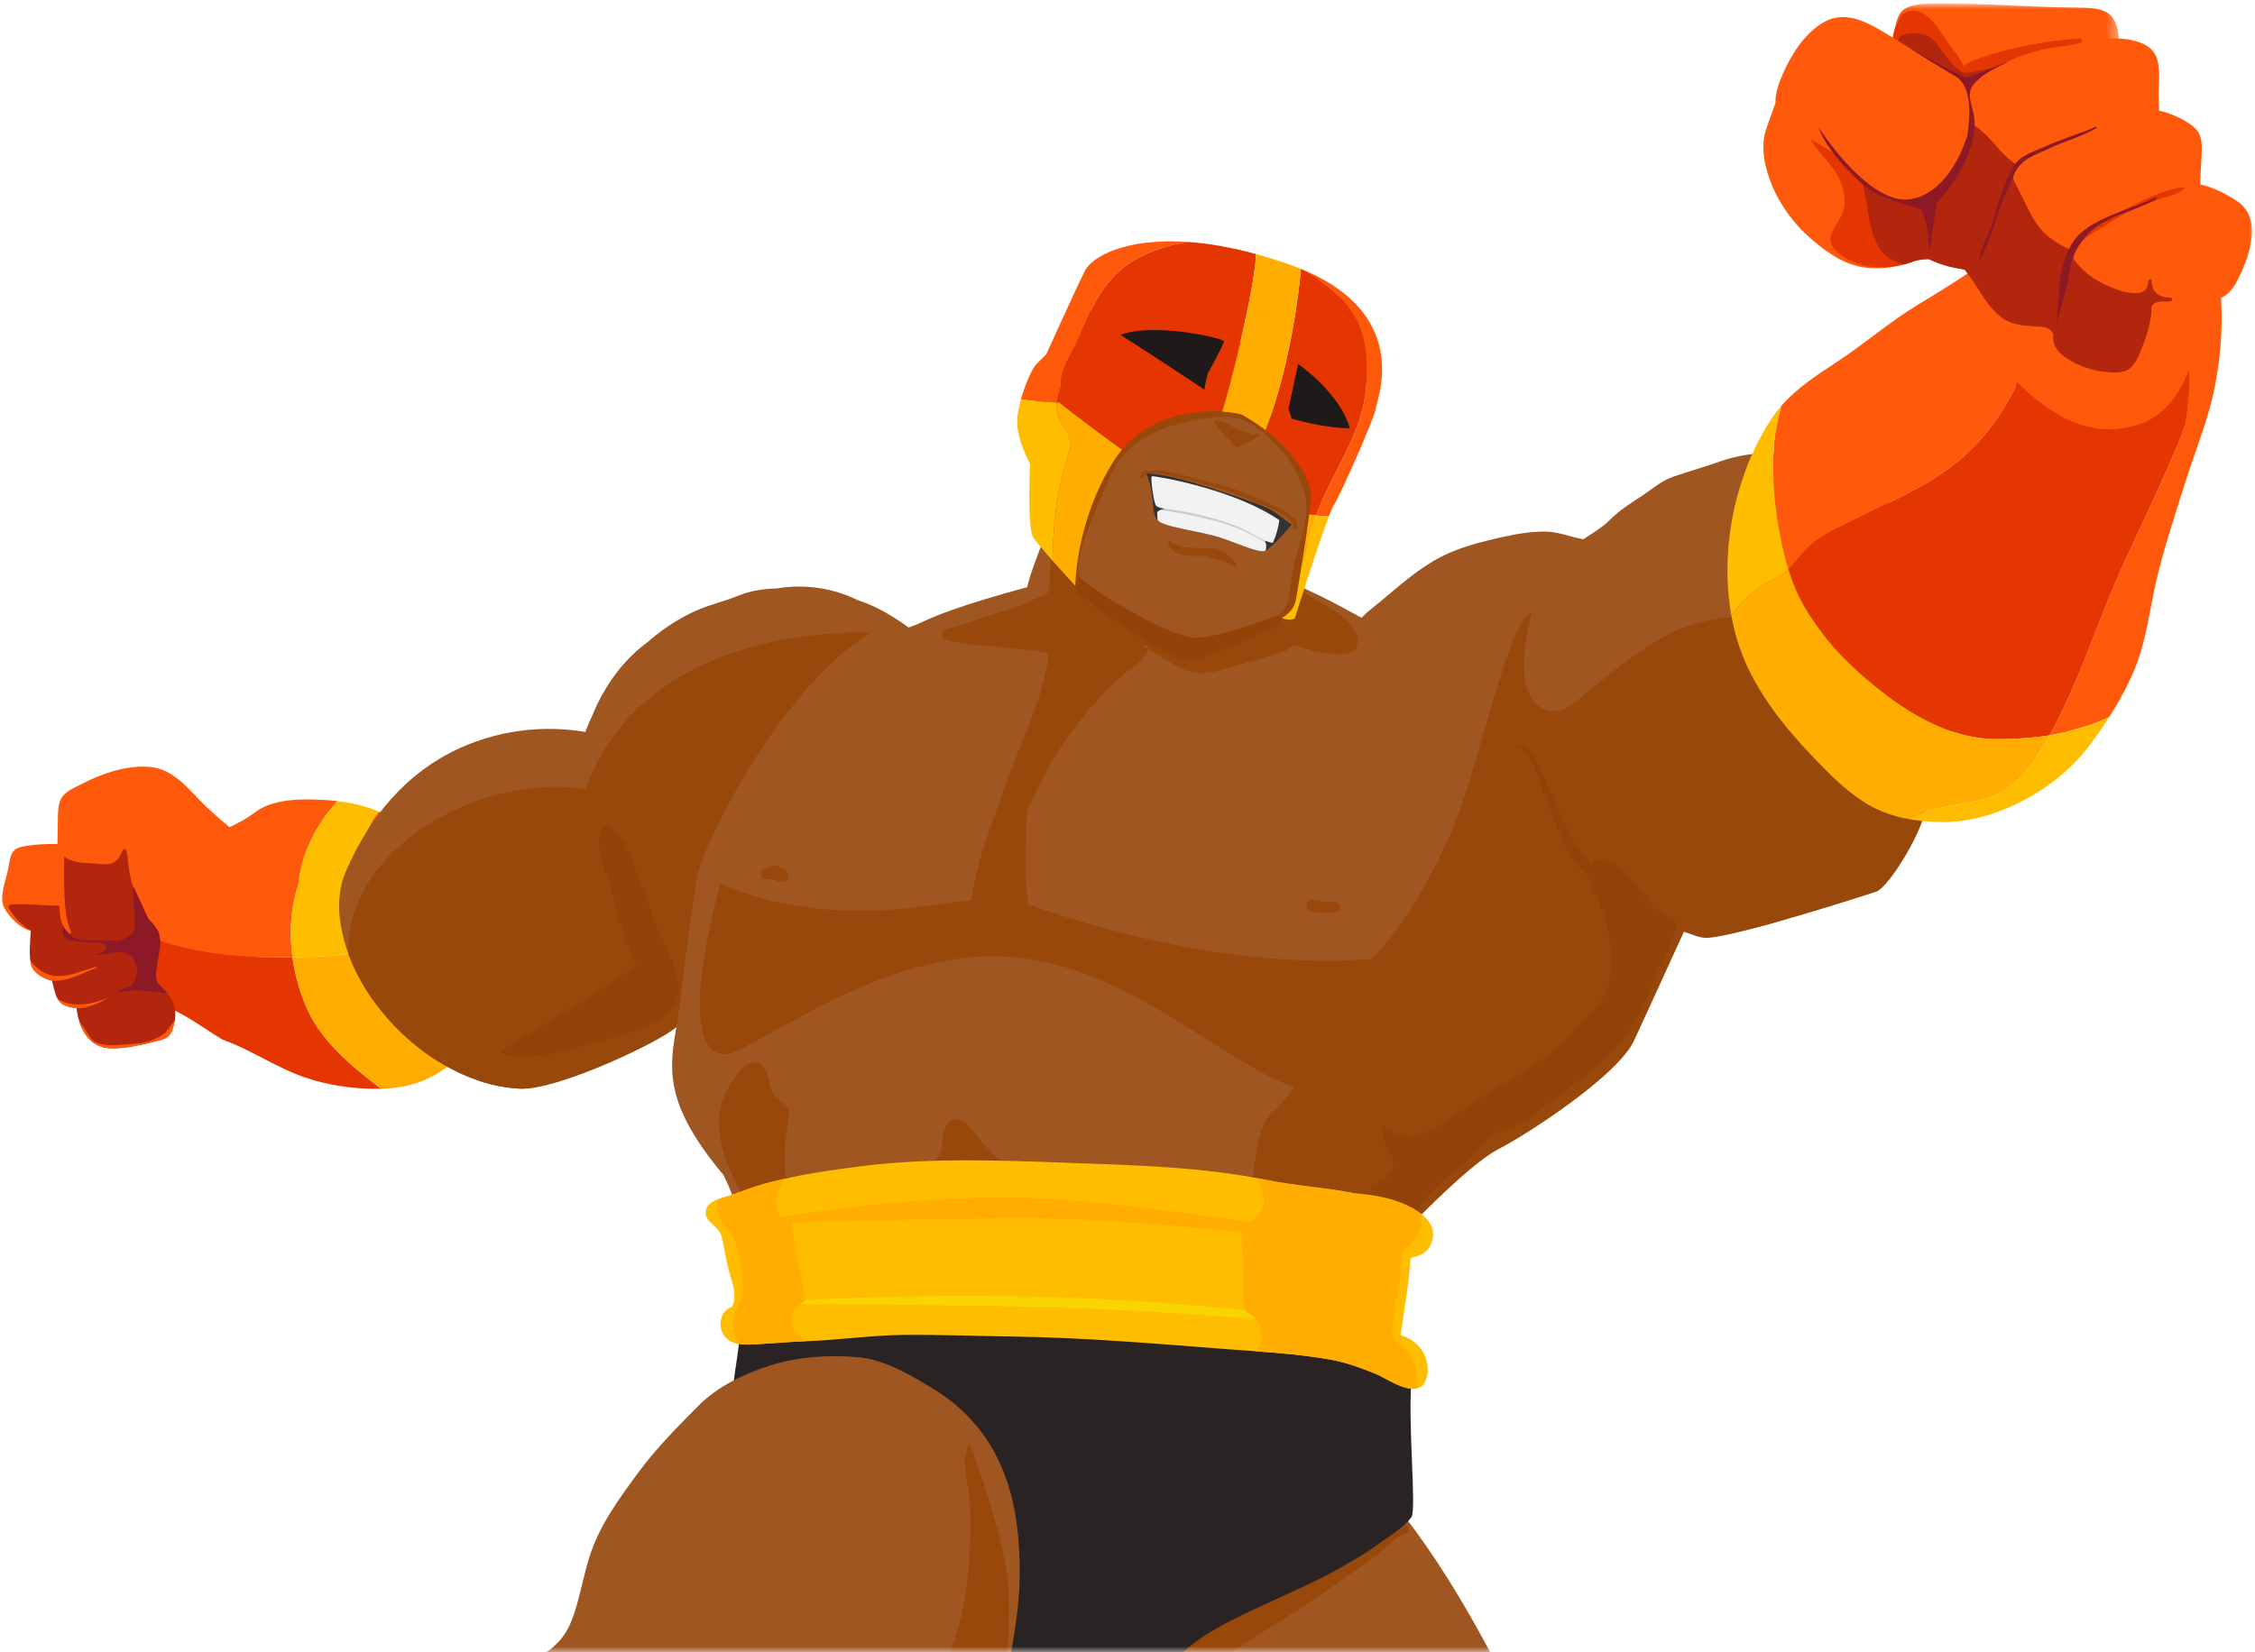 <?xml version="1.0" encoding="UTF-8" standalone="no"?>
<svg width="191px" height="140px" viewBox="0 0 191 140" version="1.1" xmlns="http://www.w3.org/2000/svg" xmlns:xlink="http://www.w3.org/1999/xlink">
    <!-- Generator: Sketch 41.2 (35397) - http://www.bohemiancoding.com/sketch -->
    <title>graphic</title>
    <desc>Created with Sketch.</desc>
    <defs>
        <rect id="path-1" x="0" y="0" width="192" height="140"></rect>
        <polygon id="path-3" points="20.625 0.005 0.191 0.005 0.191 12.967 20.625 12.967 20.625 0.005"></polygon>
    </defs>
    <g id="Security-Plugin" stroke="none" stroke-width="1" fill="none" fill-rule="evenodd">
        <g id="File-Scanning---Scanning" transform="translate(-585, -587)">
            <g id="Modal" transform="translate(380, 276)">
                <g id="graphic" transform="translate(204, 311)">
                    <mask id="mask-2" fill="white">
                        <use xlink:href="#path-1"></use>
                    </mask>
                    <g id="Mask"></g>
                    <g mask="url(#mask-2)">
                        <path d="M126.886,139.357 C124.829,135.555 122.6,131.883 119.962,128.462 C120.621,128.236 119.985,127.814 119.985,126.739 C119.984,124.251 118.803,121.704 118.54,119.233 C118.41,118.016 117.912,117.372 117.696,116.171 C117.576,115.505 120.41,113.696 119.592,113.389 C118.876,113.12 117.735,113.867 117.062,114.065 C115.662,114.477 114.234,114.812 112.822,115.177 C109.847,115.947 106.83,116.541 103.795,117.019 C97.492,118.01 91.373,118.039 85.055,117.144 C81.934,116.702 78.864,115.99 75.767,115.414 C73.116,114.92 70.304,114.403 67.753,113.511 C66.267,112.991 64.317,112.148 63.969,114.367 C63.824,115.292 63.964,116.305 63.966,117.237 C63.968,118.849 63.966,120.461 63.963,122.073 C63.959,124.861 63.622,127.955 64.493,130.654 C65.281,133.099 67.386,135.105 69.3,136.727 C71.673,138.737 74.366,140.353 77.01,141.98 C77.767,142.446 78.492,142.879 79.213,143.392 C79.916,143.892 80.677,144.31 81.475,144.639 C82.681,145.135 83.971,145.428 85.274,145.493 C85.887,145.523 86.478,145.433 87.081,145.446 C87.735,145.46 88.386,145.397 89,145.158 C89.325,145.032 89.641,144.877 89.95,144.704 C89.96,144.888 89.968,145.072 89.978,145.255 C90.147,148.275 91.072,151.04 92.464,153.723 C93.778,156.256 95.519,158.24 97.867,159.886 C99.078,160.735 100.403,161.308 101.744,161.914 C102.449,162.231 103.143,162.571 103.855,162.871 C104.322,163.068 104.954,163.18 105.438,163.418 C105.383,164.177 105.133,164.932 105.203,165.73 C105.307,166.907 105.686,168.096 106.077,169.209 C106.689,170.95 107.865,172.429 109.285,173.593 C110.07,174.236 110.873,174.585 111.346,175.516 C111.888,176.584 112.207,177.779 112.543,178.924 C112.758,179.658 112.945,180.688 113.432,181.305 C113.876,181.868 114.437,181.787 115.092,181.787 C117.703,181.785 120.322,182.325 122.87,182.837 C123.472,182.958 124.038,183.156 124.545,182.721 C124.824,182.482 124.935,182.122 125.165,181.84 C125.505,181.423 125.942,181.088 126.285,180.67 C129.119,177.214 130.662,172.328 131.362,167.991 C132.923,158.33 131.561,148.002 126.886,139.357" id="Fill-1" fill="#A05621"></path>
                        <path d="M119.859,129.146 C119.788,129.158 119.718,129.18 119.648,129.202 C119.541,129.029 119.343,128.906 119.127,128.939 C114.661,129.625 110.461,132.383 106.678,134.687 C105.476,135.419 103.856,136.425 102.464,137.646 C102.389,137.696 102.314,137.746 102.243,137.797 C102.012,137.961 101.878,138.079 101.805,138.258 C100.168,139.879 99.053,141.825 99.748,143.981 C99.854,144.31 100.287,144.587 100.572,144.248 C103.335,140.969 106.957,138.915 110.543,136.662 C112.306,135.555 113.972,134.316 115.688,133.142 C116.365,132.679 117.042,132.225 117.683,131.714 C118.25,131.263 119.293,130.116 120.031,129.937 C120.502,129.823 120.348,129.059 119.859,129.146" id="Fill-3" fill="#98480B"></path>
                        <path d="M129.706,176.231 C129.131,175.643 128.309,176.012 128.228,175.034 C128.167,174.296 128.359,173.593 128.591,172.902 C128.78,172.335 128.996,171.777 129.119,171.213 C129.17,170.983 129.05,170.79 128.833,170.71 C127.736,170.306 126.649,170.203 125.573,169.705 C124.813,169.355 124.077,168.977 123.274,168.725 C122.4,168.451 121.494,168.522 120.631,168.785 C120.118,168.941 119.619,169.166 119.151,169.426 C118.447,169.817 118.066,170.037 117.806,168.913 C117.778,168.794 117.766,168.668 117.761,168.539 C117.748,168.227 117.777,167.897 117.737,167.599 C117.611,166.654 117.359,165.72 116.964,164.853 C116.17,163.112 115.03,161.462 113.526,160.265 C110.231,157.643 106.38,155.165 104.177,151.459 C103.116,149.673 102.544,147.535 102.505,145.464 C102.46,143.088 102.999,140.733 103.066,138.359 C103.081,137.832 102.261,137.833 102.246,138.359 C102.244,138.418 102.241,138.478 102.239,138.537 C99.488,139.099 96.824,140.445 94.135,141.258 C92.812,141.658 91.463,141.979 90.154,142.426 C89.636,142.603 88.998,142.729 88.948,143.361 C88.926,143.634 89.15,144.194 89.198,144.428 C89.337,145.101 89.45,145.774 89.623,146.44 C89.995,147.874 90.427,149.295 90.912,150.695 C91.715,153.013 92.555,155.448 93.733,157.608 C94.797,159.56 96.464,161.177 98.533,162.046 C99.648,162.515 100.851,162.711 102,163.074 C102.741,163.308 103.378,163.473 103.81,164.157 C104.15,164.696 104.471,165.276 104.786,165.834 C105.387,166.899 106.082,167.888 106.733,168.922 C107.075,169.465 107.476,170.074 107.713,170.674 C108.23,171.981 107.673,172.076 107.223,172.899 C107.202,172.937 107.185,172.978 107.167,173.018 C106.711,174.021 107.052,175.617 108.244,175.852 C108.812,175.964 109.299,175.49 109.269,176.512 C109.257,176.951 108.86,177.618 108.714,178.034 C108.328,179.139 108.049,180.287 107.618,181.373 C108.446,182.096 109.456,182.623 110.458,183.066 C111.861,183.686 113.215,184.24 114.747,184.461 C117.732,184.892 120.953,184.993 123.844,184.03 C123.891,184.014 123.938,183.999 123.985,183.983 C124.122,183.701 124.265,183.421 124.418,183.145 C125.156,181.816 125.677,180.355 126.561,179.11 C127.179,178.241 127.904,177.881 128.821,177.43 C129.181,177.252 129.457,177.127 129.706,176.81 C129.844,176.634 129.876,176.405 129.706,176.231" id="Fill-13" fill="#98480B"></path>
                        <path id="Fill-23" fill="#FF5A0C"></path>
                        <path id="Fill-25" fill="#FF5A0C"></path>
                        <path id="Fill-27" fill="#FF5A0C"></path>
                        <path id="Fill-29" fill="#FF5A0C"></path>
                        <path id="Fill-31" fill="#FF5A0C"></path>
                        <path id="Fill-33" fill="#FF5A0C"></path>
                        <path d="M40.594,74.725 C39.419,73.483 38.35,72.153 37.134,71.077 C37.196,71.02 37.257,70.958 37.316,70.884 C37.502,70.647 37.303,70.124 36.966,70.354 C36.79,70.474 36.605,70.509 36.418,70.49 C35.785,70.012 35.104,69.612 34.345,69.331 C33.945,69.125 33.53,68.946 33.118,68.772 C33.106,68.767 33.094,68.763 33.082,68.758 L33.082,68.758 C32.882,69.022 32.684,69.272 32.553,69.494 C32.004,70.428 31.614,71.53 31.232,72.545 C30.646,74.101 30.531,75.758 30.703,77.393 C30.842,78.72 30.855,80.013 31.254,81.3 C31.667,82.629 32.058,84.074 32.775,85.277 C33.564,86.603 34.833,87.448 36.136,88.215 C37.358,88.933 38.581,89.69 39.947,90.11 C40.086,90.153 40.229,90.191 40.372,90.227 C41.907,88.54 42.749,86.353 43.125,84.07 C43.678,80.709 42.981,77.248 40.594,74.725" id="Fill-35" fill="#FF5A0C"></path>
                        <path id="Fill-37" fill="#FF5A0C"></path>
                        <path id="Fill-39" fill="#FF5A0C"></path>
                        <path id="Fill-41" fill="#FFBD00"></path>
                        <polygon id="Fill-43" fill="#FFBD00" points="40.372 90.228 40.372 90.228 40.372 90.228"></polygon>
                        <path id="Fill-45" fill="#FFBD00"></path>
                        <path id="Fill-47" fill="#FFBD00"></path>
                        <path id="Fill-49" fill="#FFBD00"></path>
                        <path id="Fill-51" fill="#FFBD00"></path>
                        <polygon id="Fill-53" fill="#FFBD00" points="29.604 67.874 29.604 67.874 29.605 67.874"></polygon>
                        <path id="Fill-55" fill="#FFBD00"></path>
                        <path id="Fill-57" fill="#FFBD00"></path>
                        <path d="M13.555,79.584 C13.81,79.613 14.108,79.633 14.263,79.721 C16.316,80.88 21.403,81.13 21.93,81.144 C22.365,81.156 22.806,81.077 23.25,81.086 C24.091,81.103 24.933,81.112 25.775,81.106 C25.757,80.973 25.738,80.84 25.723,80.707 C25.494,78.6 25.69,76.659 26.305,74.819 C26.479,72.866 27.209,71.165 28.299,69.502 C28.687,68.909 29.129,68.383 29.604,67.874 C29.223,67.829 28.838,67.797 28.449,67.775 C26.83,67.686 24.972,67.664 23.458,68.323 C22.786,68.616 22.268,69.105 21.635,69.465 C20.634,70.034 19.538,70.509 18.497,71.004 C15.698,72.333 12.17,72.998 10.887,76.149 C9.965,78.413 9.512,81.588 11.456,83.426 C12.471,84.385 13.773,84.815 15.052,85.296 C15.098,85.313 15.143,85.335 15.189,85.354 C14.032,83.879 13.589,81.89 12.991,80.158 C12.802,79.613 13.152,79.539 13.555,79.584" id="Fill-59" fill="#FF5A0C"></path>
                        <path d="M26.305,74.82 C25.69,76.658 25.493,78.6 25.723,80.707 C25.738,80.84 25.757,80.973 25.775,81.106 C27.56,81.094 29.342,81.004 31.104,80.734 C30.85,79.634 30.822,78.526 30.703,77.393 C30.531,75.758 30.646,74.101 31.232,72.545 C31.614,71.53 32.004,70.428 32.554,69.494 C32.684,69.272 32.882,69.022 33.082,68.758 L33.081,68.758 C32.928,68.693 32.775,68.634 32.621,68.576 C32.547,68.549 32.473,68.524 32.399,68.498 C32.303,68.465 32.207,68.433 32.112,68.403 C32.034,68.378 31.957,68.354 31.88,68.331 C31.777,68.301 31.675,68.273 31.572,68.246 C31.504,68.228 31.437,68.208 31.369,68.191 C31.213,68.152 31.055,68.117 30.898,68.084 C30.82,68.068 30.742,68.053 30.664,68.038 C30.568,68.02 30.471,68.002 30.375,67.986 C30.293,67.972 30.212,67.959 30.13,67.946 C30.029,67.931 29.928,67.917 29.827,67.903 C29.753,67.894 29.679,67.883 29.605,67.874 L29.604,67.874 C29.129,68.383 28.687,68.909 28.299,69.502 C27.209,71.165 26.479,72.866 26.305,74.82" id="Fill-61" fill="#FFBD00"></path>
                        <path d="M26.655,91.226 C28.699,91.953 30.942,92.271 33.104,92.25 C33.162,92.249 33.219,92.247 33.276,92.246 C30.849,90.389 28.319,88.33 27.039,85.537 C26.409,84.163 25.979,82.616 25.775,81.106 C24.933,81.112 24.091,81.103 23.25,81.086 C21.408,81.048 19.503,80.874 17.67,80.516 C16.704,80.327 15.748,80.088 14.809,79.791 C14.439,79.673 12.575,78.954 12.99,80.158 C13.589,81.89 14.032,83.879 15.189,85.353 C16.851,86.012 18.318,87.174 19.855,88.078 C20.173,88.201 20.483,88.322 20.773,88.445 C22.773,89.292 24.601,90.495 26.655,91.226" id="Fill-63" fill="#E53500"></path>
                        <path d="M27.038,85.537 C28.318,88.33 30.849,90.389 33.277,92.246 C35.398,92.199 37.103,91.665 38.857,90.42 C39.065,90.272 39.285,90.118 39.496,89.957 C38.31,89.52 37.222,88.853 36.136,88.215 C34.833,87.448 33.774,86.192 32.985,84.867 C32.269,83.664 31.667,82.629 31.254,81.3 C31.196,81.112 31.148,80.923 31.104,80.734 C29.342,81.004 27.56,81.094 25.775,81.106 C25.979,82.615 26.408,84.163 27.038,85.537" id="Fill-65" fill="#FFAD00"></path>
                        <path d="M98.645,47.193 C98.645,47.193 84.423,50.192 79.227,52.647 C74.03,55.101 71.843,52.374 67.467,56.737 C63.091,61.1 60.083,66.281 58.715,82.914 C58.715,88.913 55.433,91.367 62.27,99.547 C66.646,108 62.544,121.907 62.544,121.907 C62.544,121.907 94.542,127.906 95.636,127.361 C96.73,126.815 116.422,124.089 117.789,118.09 C119.156,112.091 118.883,102.82 124.353,99.547 C129.823,96.275 145.685,84.823 145.685,69.008 C145.685,53.192 122.165,54.283 118.883,53.465 C115.601,52.647 110.131,47.193 98.645,47.193" id="Fill-67" fill="#A05621"></path>
                        <path d="M143.06,51.89 C142.153,50.528 141.021,49.422 139.734,48.42 C138.303,47.307 136.755,46.002 134.931,45.651 C133.869,45.446 132.97,45.047 131.87,45.039 C130.715,45.031 129.558,45.211 128.434,45.461 C126.358,45.923 124.259,46.433 122.419,47.526 C120.442,48.699 118.933,50.174 117.152,51.587 C116.471,52.127 115.967,52.712 115.466,53.415 C114.937,54.158 114.19,54.927 113.997,55.839 C113.93,56.16 114.37,56.337 114.47,55.998 C114.531,55.793 114.633,55.592 114.759,55.396 C114.695,55.519 114.628,55.642 114.571,55.766 C112.947,59.306 112.842,63.208 114.304,66.789 C115.603,69.972 117.784,72.587 120.897,74.107 C124.361,75.797 128.266,76.584 132.108,76.086 C135.707,75.62 139.42,73.964 141.805,71.172 C144.078,68.511 145.333,64.742 145.555,61.281 C145.765,57.992 144.889,54.636 143.06,51.89" id="Fill-69" fill="#A05621"></path>
                        <path d="M168.092,51.465 C167.661,49.416 166.311,47.697 164.876,46.227 C163.287,44.6 161.492,42.986 159.585,41.743 C157.743,40.543 155.494,39.218 153.349,38.659 C151.315,38.129 148.737,38.384 146.764,39.073 C145.431,39.538 144.078,39.926 142.742,40.381 C141.704,40.733 141.013,41.392 140.113,41.986 C139.104,42.652 138.235,43.167 137.375,44.031 C136.544,44.865 135.501,45.356 134.585,46.08 C132.471,47.753 130.84,49.994 129.661,52.395 C129.602,52.515 129.539,52.636 129.473,52.757 C129.503,52.602 129.532,52.447 129.562,52.29 C129.706,51.532 128.689,51.107 128.443,51.913 C127.075,56.383 126.383,61.312 128.321,65.74 C128.758,66.737 129.378,67.635 129.827,68.622 C130.376,69.829 130.623,71.146 131.024,72.404 C131.294,73.251 131.639,74.035 132.142,74.771 C132.656,75.523 133.176,76.582 133.95,77.106 C134.646,77.578 135.473,77.472 136.269,77.436 C137.587,77.375 138.904,77.558 140.196,77.805 C142.294,78.206 144.164,79.633 146.362,79.263 C148.735,78.864 151.036,78.331 153.289,77.51 C155.41,76.737 157.666,76.342 159.666,75.247 C160.398,74.846 160.811,74.307 161.272,73.631 C161.875,72.746 162.518,72.004 162.921,70.997 C163.355,69.912 163.523,68.855 163.784,67.73 C164.03,66.665 164.683,65.643 165.082,64.615 C165.488,63.573 166.117,62.661 166.546,61.634 C167.02,60.5 167.305,59.239 167.647,58.059 C168.269,55.915 168.556,53.675 168.092,51.465" id="Fill-71" fill="#A05621"></path>
                        <path d="M82.707,57.365 C82.467,57.244 82.226,57.123 81.984,57.002 C81.308,55.994 80.433,55.102 79.5,54.35 C77.643,52.851 75.841,51.564 73.653,50.848 C71.53,49.798 69.11,49.463 66.794,49.855 C65.662,49.88 64.552,50.054 63.52,50.476 C62.322,50.966 61.06,51.231 59.88,51.771 C58.524,52.392 57.239,53.217 56.106,54.186 C56.059,54.226 56.013,54.269 55.966,54.31 C55.807,54.43 55.655,54.548 55.511,54.663 C53.817,56.005 52.55,57.699 51.603,59.634 C51.45,59.948 51.312,60.267 51.183,60.588 C50.996,60.979 50.822,61.374 50.668,61.771 C49.941,63.638 49.341,66.016 49.376,68.233 C49.142,70.133 49.249,72.129 49.668,73.933 C50.906,79.264 55.85,82.508 61.155,82.877 C66.835,83.272 71.298,79.635 75.227,76.028 C77.39,74.043 79.318,71.968 80.755,69.388 C82.139,66.904 83.337,63.752 83.288,60.874 C83.269,59.788 82.967,58.776 82.485,57.847 C82.872,58.019 83.147,58.2 83.152,58.367 C83.16,58.611 83.482,58.623 83.506,58.379 C83.559,57.836 83.153,57.59 82.707,57.365" id="Fill-73" fill="#A05621"></path>
                        <path d="M64.341,69.982 C64.233,68.416 62.962,67.562 61.96,66.49 C60.641,65.079 59.101,63.758 57.495,62.68 C56.76,62.186 55.953,61.821 55.093,61.594 C54.703,61.492 50.952,60.866 51.737,62.251 C47.839,61.313 43.631,61.713 39.98,63.367 C35.373,65.455 32.279,69.258 30.305,73.804 C28.871,77.105 30.329,81.235 32.147,84.087 C32.866,85.214 33.835,86.08 34.832,86.945 C35.381,87.422 35.798,88.086 36.405,88.492 C37.196,89.02 38.261,89.36 39.153,89.668 C40.842,90.249 42.789,90.521 44.551,90.785 C46.152,91.024 47.549,90.043 49.015,89.556 C50.733,88.986 52.288,88.199 53.955,87.51 C55.66,86.806 57.374,86.747 58.694,85.315 C60.926,82.895 61.782,79.346 63.045,76.405 C63.868,74.487 64.487,72.089 64.341,69.982" id="Fill-75" fill="#A05621"></path>
                        <path d="M23.245,72.34 C23.054,71.682 22.332,71.442 21.801,71.082 C20.632,70.292 19.53,69.345 18.505,68.381 C17.223,67.176 15.942,65.367 14.109,65.038 C12.088,64.675 9.665,65.502 7.893,66.437 C7.287,66.757 6.475,67.05 6.158,67.703 C5.85,68.337 5.907,69.225 5.896,69.9 C5.858,72.185 5.756,74.358 5.994,76.646 C6.129,77.944 5.746,80.961 7.7,80.896 C9.536,80.836 11.178,80.398 11.719,78.476 C11.79,78.224 11.837,77.968 11.866,77.71 C13.741,78.47 15.81,77.058 17.324,76.137 C18.309,75.538 19.314,74.964 20.314,74.392 C21.226,73.87 22.293,73.639 23.083,72.917 C23.228,72.784 23.3,72.528 23.245,72.34" id="Fill-77" fill="#FF5A0C"></path>
                        <path d="M7.557,72.009 C7.772,71.955 7.74,71.538 7.503,71.563 C7.25,71.55 6.994,71.539 6.738,71.529 C6.575,71.472 6.403,71.43 6.217,71.407 C6.108,71.393 6.031,71.438 5.981,71.507 C4.944,71.49 3.897,71.531 2.895,71.728 C1.822,71.94 1.883,72.701 1.675,73.69 C1.493,74.554 0.909,76.031 1.34,76.886 C1.712,77.625 2.703,78.646 3.512,78.83 C4.754,79.111 6.446,79.02 7.699,78.825 C8.829,78.65 8.932,78.186 8.985,77.074 C9.058,75.561 8.833,73.143 7.557,72.009" id="Fill-79" fill="#FF5A0C"></path>
                        <path d="M10.79,77.808 C9.682,77.582 8.545,77.531 7.418,77.615 C6.847,77.657 6.278,77.734 5.713,77.834 C5.184,77.927 4.64,78.038 4.128,78.203 C3.697,78.34 3.611,78.617 3.594,79.067 C3.563,79.887 3.408,81.061 3.67,81.848 C3.86,82.417 4.681,82.898 5.234,83.04 C6.248,83.3 7.53,82.844 8.498,82.609 C9.194,82.44 9.875,82.218 10.57,82.045 C11.08,81.918 11.68,81.875 12.084,81.497 C13.274,80.385 12.191,78.094 10.79,77.808" id="Fill-81" fill="#B2260D"></path>
                        <path d="M13.865,81.871 C13.662,81.229 13.435,79.899 12.719,79.645 C12.297,79.496 11.75,79.778 11.346,79.878 C10.587,80.067 9.836,80.284 9.077,80.477 C7.998,80.75 6.315,80.896 5.414,81.625 C5.054,81.916 4.831,82.434 5.339,82.708 C5.374,83.127 5.712,84.29 5.775,84.428 C5.904,84.707 6.051,84.94 6.326,85.094 C7.244,85.611 8.655,85.374 9.636,85.241 C10.832,85.079 12.847,85.001 13.853,84.201 C14.558,83.64 14.084,82.566 13.865,81.871" id="Fill-83" fill="#B2260D"></path>
                        <path d="M12.74,82.948 C11.354,82.835 9.968,83.193 8.644,83.558 C7.917,83.759 7.429,83.856 7.507,84.686 C7.46,84.704 7.424,84.746 7.427,84.812 C7.523,86.703 8.251,88.734 10.364,88.818 C11.553,88.865 12.952,88.525 14.096,88.248 C15.048,88.018 15.442,87.913 15.707,86.898 C16.264,84.758 14.81,83.117 12.74,82.948" id="Fill-85" fill="#B2260D"></path>
                        <path d="M103.135,23.872 C99.84,24.016 96.314,24.288 93.518,26.233 C92.311,27.073 91.327,28.019 90.384,29.14 C89.302,30.425 89.073,31.649 88.791,33.299 C88.45,35.288 88.438,37.26 88.433,39.268 C88.428,40.98 88.681,42.135 89.715,43.495 C90.009,43.882 90.023,43.664 90.046,44.061 C90.07,44.461 89.548,45.276 89.406,45.663 C89.037,46.674 88.624,47.681 88.292,48.705 C87.987,49.644 87.783,50.619 87.706,51.604 C87.683,51.905 87.614,54.158 87.725,54.135 C87.378,54.208 87.426,54.793 87.784,54.803 C87.834,54.804 87.883,54.806 87.932,54.807 C88.043,54.81 88.174,54.746 88.222,54.641 C88.438,54.165 88.55,53.617 88.633,53.059 C89.537,52.986 90.484,52.943 91.243,52.41 C92.068,51.83 92.325,50.887 92.839,50.114 C93.37,51.038 93.735,52.068 94.808,52.575 C96.549,53.4 98.767,53.434 100.626,53.832 C101.997,54.126 103.769,54.468 105.171,54.216 C106.598,53.959 108.233,53.073 109.477,52.353 C110.76,51.612 106.603,23.72 103.135,23.872" id="Fill-87" fill="#A05621"></path>
                        <path d="M152.067,52.374 C152.067,52.374 147.235,51.647 143.315,53.283 C139.395,54.919 134.837,59.373 133.652,60.009 C132.466,60.645 128.546,60.555 130.734,51.919 C128.911,52.283 126.358,64.19 124.444,69.189 C122.53,74.188 118.701,80.642 116.148,81.914 C114.598,87.277 110.222,93.094 108.673,94.367 C107.123,95.639 107.032,101.82 107.032,101.82 L119.732,104.617 C119.732,104.617 125.264,98.729 127.908,97.366 C130.552,96.003 138.027,91.094 139.395,88.186 C140.169,86.538 142.114,82.266 143.655,78.871 C144.385,79.247 145.06,79.48 145.594,79.46 C148.055,79.369 158.813,75.915 159.906,75.552 C161,75.188 164.191,70.007 164.191,67.917 C154.528,58.737 152.067,52.374 152.067,52.374" id="Fill-89" fill="#98480B"></path>
                        <path d="M142.862,78.011 C142.608,77.926 142.375,77.812 142.152,77.686 C142.124,77.65 142.091,77.617 142.048,77.591 C140.504,76.635 139.834,75.004 138.517,73.834 C138.002,73.376 136.623,72.361 135.912,73.105 C135.839,73.182 135.786,73.271 135.743,73.366 C134.395,71.861 133.651,70.181 132.83,68.309 C132.303,67.109 131.798,65.842 131.195,64.678 C130.879,64.068 130.39,63.073 129.587,63.071 C129.469,63.071 129.464,63.255 129.581,63.267 C130.744,63.387 131.299,66.049 131.642,66.933 C132.224,68.436 132.783,70.008 133.496,71.455 C134.047,72.569 134.806,73.592 135.696,74.51 C135.863,75.312 136.305,76.182 136.506,76.649 C137.345,78.595 137.609,80.925 137.326,83.032 C137.071,84.93 135.049,86.521 133.789,87.864 C132.333,89.416 130.572,90.551 128.751,91.627 C127.065,92.623 125.401,93.609 123.802,94.74 C122.361,95.759 120.278,97.108 118.678,95.681 C118.445,95.474 118.069,95.75 118.086,96.021 C118.119,96.541 118.266,96.925 118.514,97.383 C118.719,97.761 119.089,98.187 119.025,98.648 C118.953,99.173 118.641,99.591 118.24,99.903 C117.916,100.061 117.595,100.228 117.282,100.416 C117.101,100.524 117.066,100.77 117.14,100.951 C116.785,101.156 116.425,101.351 116.088,101.586 C115.951,101.682 115.972,101.934 116.164,101.944 C117.272,102.005 118.375,102.471 119.405,102.85 C119.794,102.993 120.105,103.182 120.505,103.05 C120.93,102.911 121.436,101.899 121.785,101.528 C122.377,100.901 122.977,100.253 123.625,99.682 C124.277,99.107 125.007,98.621 125.657,98.042 C126.239,97.522 126.678,96.575 127.34,96.178 C128.056,95.747 129.013,95.505 129.772,95.115 C130.478,94.753 131.117,94.278 131.761,93.812 C134.265,91.996 137.038,89.986 138.903,87.487 C139.98,86.045 140.611,84.226 141.324,82.585 C141.893,81.275 142.708,79.688 142.995,78.289 C143.018,78.178 142.981,78.051 142.862,78.011" id="Fill-91" fill="#944308"></path>
                        <path d="M115.921,53.843 C115.537,52.424 113.302,51.317 112.165,50.628 C110.176,49.424 107.836,49.024 105.609,48.455 C102.908,47.765 100.085,47.319 97.336,46.846 C96.039,46.623 94.695,46.538 93.574,45.766 C92.599,45.093 92.479,44.094 91.797,43.248 C91.568,42.964 91.093,43.207 91.097,43.537 L91.097,43.544 C91.01,43.588 90.941,43.671 90.914,43.798 C90.629,45.15 90.147,46.41 89.976,47.803 C89.908,48.358 90.044,49.818 89.7,50.249 C89.504,50.495 88.771,50.651 88.463,50.818 C87.186,51.509 85.874,51.786 84.51,52.248 C83.362,52.637 82.25,53.048 81.071,53.336 C80.773,53.409 80.671,53.81 80.89,54.02 C81.226,54.342 81.641,54.358 82.085,54.422 C83.243,54.589 84.382,54.728 85.55,54.798 C87.945,54.941 90.29,55.547 92.696,55.546 C94.949,55.546 96.926,54.833 99.127,54.44 C101.665,53.987 104.23,54.03 106.797,54.016 C108.16,54.008 109.272,54.228 110.564,54.645 C111.608,54.981 112.671,55.279 113.765,55.401 C114.916,55.529 116.345,55.412 115.921,53.843" id="Fill-93" fill="#98480B"></path>
                        <path d="M96.448,55.81 C96.343,55.903 96.236,55.994 96.129,56.086 C96.433,55.746 96.784,55.51 97.134,55.258 C97.137,55.258 97.14,55.259 97.143,55.259 C96.923,55.464 96.639,55.643 96.448,55.81 M110.149,50.328 C109.298,50.05 108.161,50.27 107.276,50.241 C106.031,50.201 104.797,50.024 103.551,50.019 C102.251,50.014 100.962,49.953 99.663,49.923 C98.664,49.901 97.457,49.79 96.502,50.154 C95.411,50.57 95.171,51.327 95.396,52.077 C94.896,51.857 94.393,51.689 93.914,51.674 C93.52,51.663 93.391,52.347 93.793,52.424 C94.393,52.538 94.877,53.033 95.37,53.354 C95.938,53.723 96.525,54.037 97.124,54.352 C98.167,54.9 99.12,55.56 100.135,56.15 C101.062,56.688 101.967,57.142 103.062,57.044 C103.922,56.968 104.724,56.674 105.548,56.44 C106.686,56.117 107.849,55.814 108.971,55.438 C109.663,55.206 110.456,54.983 110.857,54.319 C111.494,53.266 111.521,50.776 110.149,50.328 M97.929,54.602 C97.882,54.589 97.834,54.58 97.788,54.567 C97.782,54.268 97.375,53.998 97.078,54.266 C97.029,54.311 96.975,54.348 96.922,54.387 C95.894,54.222 94.819,54.194 93.801,54.125 C93.043,54.073 92.313,53.98 91.553,53.964 C91.166,53.956 90.579,53.827 90.216,54.033 C89.496,54.444 89.844,55.631 89.709,56.291 C89.359,58.009 88.898,59.585 88.224,61.215 C86.878,64.468 85.707,67.743 84.558,71.061 C84.004,72.659 83.615,74.195 83.339,75.866 C83.18,76.829 82.799,78.029 82.948,79.001 C82.967,79.125 83.11,79.267 83.235,79.286 C84.426,79.469 85.912,79.458 87.109,79.325 C87.677,79.261 87.933,79.127 88.093,78.565 C88.437,77.357 87.889,75.762 87.871,74.537 C87.849,72.995 87.854,71.407 87.921,69.866 C87.942,69.392 88.003,68.921 88.092,68.453 C89.295,65.91 90.554,63.421 92.366,61.198 C93.485,59.826 94.634,58.457 95.981,57.303 C96.674,56.709 97.859,55.983 98.215,55.105 C98.299,54.9 98.123,54.656 97.929,54.602" id="Fill-95" fill="#98480B"></path>
                        <path d="M109.197,51.856 C105.588,51.736 101.876,51.249 98.429,50.159 C96.631,49.591 94.968,48.93 93.309,48.023 C92.59,47.631 91.512,46.611 90.695,46.566 C90.466,46.553 90.322,46.855 90.437,47.04 C90.328,47.113 90.301,47.314 90.457,47.345 C90.435,47.341 90.957,48.473 90.965,48.487 C91.212,48.896 91.483,49.255 91.81,49.604 C92.561,50.405 93.41,51.104 94.277,51.772 C96.055,53.14 98.113,54.414 100.12,55.413 C100.915,55.809 101.371,56.055 102.232,55.866 C103.095,55.677 103.925,55.296 104.735,54.95 C105.669,54.552 106.611,54.16 107.541,53.753 C108.168,53.478 109.018,53.18 109.466,52.639 C109.685,52.375 109.607,51.87 109.197,51.856" id="Fill-97" fill="#944308"></path>
                        <path d="M96.966,101.415 C95.28,101.268 93.66,100.428 92.007,100.079 C90.424,99.744 88.692,99.629 87.158,99.107 C85.463,98.531 84.436,97.051 83.359,95.744 C82.943,95.24 82.359,94.568 81.628,94.914 C80.637,95.384 80.994,97.128 80.516,97.898 C79.787,99.073 78.582,99.055 77.36,99.052 C76.644,99.05 75.998,99.194 75.3,99.337 C73.712,99.662 72.142,99.977 70.568,100.358 C69.472,100.623 68.486,100.695 67.691,99.747 C67.616,99.659 67.561,99.57 67.512,99.483 L67.512,99.275 C67.512,99.271 67.511,99.267 67.511,99.263 C67.509,98.514 67.501,97.764 67.515,97.016 C67.531,96.139 67.782,95.318 67.83,94.459 C67.889,93.376 66.892,93.476 66.437,92.586 C66.065,91.859 66.152,90.508 65.288,90.104 C64.641,89.803 64.085,90.286 63.677,90.748 C62.308,92.296 61.687,94.085 61.947,96.152 C62.122,97.54 62.723,98.857 63.282,100.127 C63.644,100.948 64.073,101.824 64.79,102.392 C64.63,102.893 64.357,103.356 64.315,103.893 C64.262,104.581 64.486,105.284 64.649,105.942 C64.888,106.908 65.014,107.726 65.008,108.714 C65.005,109.139 64.931,109.772 65.26,110.132 C65.825,110.749 67.104,110.244 67.728,110.034 C68.483,109.781 69.594,109.66 69.859,108.786 C70.01,108.287 69.78,107.597 69.735,107.093 C69.652,106.163 69.612,104.957 70.059,104.11 C70.916,102.488 73.889,102.155 75.476,101.622 C77.168,101.054 78.94,100.483 80.737,100.406 C81.777,100.362 82.758,100.301 83.364,101.304 C83.823,102.063 83.99,103.042 84.209,103.891 C84.309,104.276 84.906,104.285 85.001,103.891 C85.121,103.389 85.186,102.899 85.199,102.384 C85.221,101.517 85.212,101.158 86.239,101.16 C87.388,101.161 88.554,101.477 89.714,101.504 C92.166,101.561 94.51,102.202 96.966,102.233 C97.501,102.24 97.484,101.46 96.966,101.415" id="Fill-99" fill="#98480B"></path>
                        <g id="Group-103" transform="translate(159.858, 0.278)">
                            <mask id="mask-4" fill="white">
                                <use xlink:href="#path-3"></use>
                            </mask>
                            <g id="Clip-102"></g>
                            <path d="M19.54,0.742 C18.809,0.346 17.745,0.374 16.949,0.365 C15.788,0.351 14.64,0.317 13.481,0.273 C10.824,0.17 8.187,-0.008 5.525,0.006 C4.634,0.011 3.614,-0.021 2.772,0.321 C2.031,0.622 1.877,1.154 1.701,1.887 C1.44,2.968 1.069,4.045 0.867,5.135 C0.641,6.347 0.578,7.589 0.423,8.811 C0.204,10.549 -0.315,11.905 1.603,12.54 C3.218,13.074 5.101,13.214 6.618,12.334 C7.362,11.903 7.64,11.319 8.07,10.611 C8.272,10.277 8.476,9.988 8.642,9.633 C8.794,9.307 8.951,8.544 9.164,8.154 C9.191,8.148 9.221,8.142 9.256,8.134 C9.513,8.077 9.813,8.076 10.076,8.046 C10.691,7.974 11.3,7.915 11.911,7.812 C13.187,7.597 14.483,7.471 15.765,7.278 C17.433,7.026 20.383,6.63 20.544,4.49 C20.549,4.434 20.547,4.383 20.541,4.334 C20.752,3.119 20.613,1.323 19.54,0.742" id="Fill-101" fill="#FF5A0C" mask="url(#mask-4)"></path>
                        </g>
                        <path d="M166.347,4.092 C165.536,3.102 164.636,1.023 163.159,0.914 C162.366,0.855 161.986,1.243 161.807,1.788 C161.382,2.425 161.215,3.332 161.539,3.911 C161.878,4.518 162.582,5.085 163.056,5.6 C163.611,6.201 164.151,6.857 164.785,7.378 C165.519,7.98 166.661,8.903 167.2,7.788 C167.894,6.352 167.267,5.217 166.347,4.092" id="Fill-104" fill="#E53500"></path>
                        <path d="M185.511,25.293 C185.14,25.157 184.339,25.244 184.075,24.962 C183.833,24.705 184.121,23.943 184.149,23.59 C184.169,23.344 183.868,23.101 183.63,23.196 C183.249,23.349 183.008,23.574 182.883,23.908 C181.668,24.137 179.68,23.955 178.722,23.397 C177.995,22.973 177.427,21.866 176.658,21.611 C176.568,21.344 176.229,21.166 175.996,21.436 C175.465,22.05 175.173,22.914 175.045,23.707 C174.851,24.909 174.664,26.216 174.584,27.435 C174.531,28.241 174.518,28.995 175.112,29.584 C175.725,30.191 176.775,30.63 177.567,30.957 C179.357,31.697 181.395,31.121 182.754,29.765 C183.138,29.382 183.144,28.944 183.201,28.399 C183.287,27.578 183.22,26.505 184.192,26.169 C184.582,26.034 185.094,26.153 185.511,26.082 C185.947,26.007 185.851,25.417 185.511,25.293" id="Fill-106" fill="#E53500"></path>
                        <path d="M183.668,30.022 C182.293,30.739 181.272,30.166 179.974,29.769 C178.984,29.467 178.148,29.189 177.238,28.668 C175.973,27.942 175.636,26.917 174.846,25.807 C174.069,24.716 172.53,23.626 171.114,23.804 C170.475,23.884 169.315,24.615 169.949,25.349 C167.234,30.015 173.424,35.054 177.733,36.155 C180.186,36.781 183.767,38.749 185.615,36.832 C187.171,35.215 186.44,29.996 186.478,27.897 C186.486,27.453 184.585,29.544 183.668,30.022" id="Fill-108" fill="#E53500"></path>
                        <path d="M177.129,3.26 C174.341,3.441 171.419,4.002 168.772,4.882 C167.612,5.267 166.494,5.961 166.256,7.043 C166.072,6.83 165.892,6.615 165.722,6.49 C165.319,6.196 164.952,6.084 164.501,5.887 C164.281,5.792 164.067,6.112 164.189,6.296 C164.792,7.213 165.599,7.962 166.252,8.834 C166.908,9.708 167.352,10.79 168.069,11.609 C168.464,12.059 168.946,11.49 168.79,11.049 C168.448,10.088 167.749,8.802 167.713,7.759 C168.083,6.39 170.188,5.692 171.406,5.054 C172.126,4.677 173.138,4.447 173.858,4.228 C175.03,3.967 175.988,3.897 177.169,3.702 C177.398,3.673 177.367,3.245 177.129,3.26" id="Fill-110" fill="#E53500"></path>
                        <path d="M186.442,25.656 C186.007,25.147 185.47,25.18 184.848,25.127 C183.959,25.051 183.702,24.163 183.996,23.429 C184.209,22.897 184.508,22.372 184.919,21.972 C185.115,21.782 184.903,21.467 184.655,21.572 C183.371,22.117 183.323,23.762 182.359,24.603 C182.286,24.667 182.329,24.821 182.433,24.819 C182.928,24.81 183.268,24.319 183.543,23.943 C183.538,24.128 183.558,24.31 183.61,24.483 C183.719,24.846 183.856,25.147 184.188,25.345 C184.719,25.662 185.387,25.486 185.919,25.777 C185.893,25.887 185.941,26.01 186.083,26.012 C186.153,26.013 186.222,26.013 186.291,26.014 C186.472,26.017 186.553,25.786 186.442,25.656" id="Fill-112" fill="#E53500"></path>
                        <path d="M185.55,25.764 C184.531,26.088 183.465,26.204 182.534,26.767 C182.486,26.797 182.524,26.883 182.576,26.852 C183.501,26.291 184.559,26.179 185.57,25.857 C185.624,25.84 185.606,25.747 185.55,25.764" id="Fill-114" fill="#E53500"></path>
                        <path d="M156.189,12.089 C156.03,11.861 156.016,11.564 155.915,11.312 C155.808,11.043 155.637,10.809 155.494,10.558 C155.222,10.079 154.941,9.575 154.71,9.075 C154.653,8.95 154.489,9.059 154.538,9.176 C154.778,9.742 155.071,10.322 155.369,10.86 C155.618,11.312 155.694,11.867 156.007,12.272 C156.114,12.411 156.277,12.216 156.189,12.089" id="Fill-116" fill="#E53500"></path>
                        <path d="M154.797,9.767 C154.649,9.424 154.451,8.952 154.186,8.682 C154.149,8.644 154.087,8.692 154.114,8.737 C154.252,8.973 154.303,9.322 154.37,9.587 C154.438,9.861 154.626,10.373 154.561,10.644 C154.569,10.68 154.578,10.718 154.585,10.754 C154.483,10.762 154.383,10.783 154.286,10.815 C154.13,10.849 153.978,10.893 153.823,10.929 C153.499,11.006 153.205,11.062 152.889,11.178 C152.781,11.218 152.769,11.373 152.881,11.418 C153.36,11.612 153.763,11.639 154.268,11.496 C154.563,11.412 155.02,11.251 155.101,10.918 C155.183,10.586 154.927,10.067 154.797,9.767" id="Fill-118" fill="#E53500"></path>
                        <path d="M155.711,12.599 C155.514,12.42 155.307,12.282 155.089,12.16 C155.073,12.144 155.056,12.129 155.041,12.113 C155.152,12.087 155.254,12.03 155.34,11.92 C155.617,11.567 155.524,10.936 154.99,10.945 C154.768,10.949 154.661,11.113 154.662,11.283 C154.546,11.242 154.431,11.204 154.313,11.171 C154.099,11.11 153.885,11.057 153.663,11.049 C153.412,11.04 153.304,11.241 153.32,11.442 C153.148,11.386 152.978,11.326 152.811,11.253 C152.764,11.233 152.73,11.317 152.774,11.34 C152.972,11.442 153.171,11.528 153.367,11.61 C153.391,11.661 153.421,11.708 153.463,11.745 C153.837,12.074 154.259,12.369 154.662,12.663 C154.921,12.851 155.157,13.09 155.479,13.148 C155.744,13.195 155.892,12.763 155.711,12.599" id="Fill-120" fill="#E53500"></path>
                        <path d="M120.587,116.712 C120.705,115.755 118.346,115.124 117.453,114.83 C116.122,114.389 114.771,114.041 113.407,113.712 C108.564,112.54 103.48,112.001 98.501,111.785 C92.555,111.526 86.658,111.175 80.702,111.401 C77.676,111.515 74.652,111.476 71.629,111.709 C69.073,111.906 66.007,111.958 63.646,113.119 C63.638,113.999 63.192,116.392 63.128,117.275 C62.946,119.774 61.801,122.854 62.92,125.252 C63.672,126.863 65.505,127.681 66.929,128.582 C71.395,131.404 75.454,135.343 79.115,139.13 C80.862,140.936 82.122,143.093 83.781,144.965 C84.277,145.524 84.546,145.501 85.286,145.647 C86.526,145.891 87.533,146.223 88.833,146.227 C91.139,146.234 93.632,145.587 95.679,144.537 C96.629,144.049 97.607,143.522 98.429,142.832 C99.488,141.944 100.304,140.805 101.325,139.877 C103.157,138.209 105.869,136.98 108.101,135.936 C110.377,134.872 112.679,133.922 114.848,132.648 C115.841,132.065 116.837,131.502 117.759,130.81 C118.654,130.138 119.884,129.466 120.548,128.535 C121.009,127.889 120.179,120.013 120.587,116.712" id="Fill-122" fill="#292324"></path>
                        <path d="M87.152,129.348 C86.574,124.533 84.438,120.399 80.25,117.799 C78.376,116.635 76.016,115.205 73.776,115 C71.284,114.773 68.673,114.919 66.283,115.674 C64.066,116.373 61.821,117.431 60.176,119.084 C58.419,120.849 56.581,122.709 55.102,124.71 C53.397,127.019 51.698,129.325 50.866,132.101 C50.432,133.55 50.157,135.042 49.706,136.486 C49.188,138.149 48.524,139.181 47.052,140.137 C45.056,141.432 43.663,143.549 43.303,145.934 C42.975,148.102 43.283,150.303 43.525,152.485 C43.289,152.557 43.103,152.768 43.111,153.129 C43.126,153.791 43.156,154.334 42.954,154.972 C42.817,155.404 42.715,155.693 42.774,156.16 C42.911,157.245 43.638,158.16 44.345,158.947 C45.928,160.711 47.181,162.175 49.365,163.068 C51.904,164.106 54.388,165.219 56.975,166.145 C57.987,166.507 59.184,166.396 60.235,166.026 C61.405,165.613 62.6,165.122 63.709,164.56 C66.042,163.381 68.473,162.364 70.68,160.955 C72.79,159.608 74.79,158.04 76.673,156.395 C80.463,153.082 83.595,149.033 85.453,144.336 C86.368,142.022 86.78,139.424 87.114,136.967 C87.451,134.493 87.449,131.826 87.152,129.348" id="Fill-124" fill="#A05621"></path>
                        <path d="M90.713,47.193 C90.713,47.193 91.317,47.604 92.081,48.557 C93.175,49.92 99.739,53.737 101.927,54.01 C104.115,54.283 110.678,51.556 110.678,51.556 C110.678,51.556 111.225,51.283 111.225,50.192 C111.225,49.102 112.866,39.285 112.866,39.285 C112.866,39.285 106.849,33.559 106.576,33.559 C106.302,33.559 98.645,34.923 98.645,34.923 C98.645,34.923 92.901,41.194 92.354,43.376 C91.807,45.557 90.713,47.193 90.713,47.193" id="Fill-126" fill="#A05621"></path>
                        <path d="M111.888,44.818 C112.195,43.547 112.482,42.462 111.984,41.205 C111.508,40.004 110.888,38.465 109.948,37.546 C109.045,36.664 107.883,35.525 106.75,34.969 C105.33,34.272 103.603,34.681 102.121,34.909 C99.281,35.346 96.4,36.413 94.918,39.061 C93.983,40.733 93.22,42.652 92.674,44.483 C92.212,46.029 91.682,47.778 92.257,49.373 C92.293,49.474 92.433,49.401 92.414,49.308 C92.024,47.4 93.054,45.066 93.773,43.341 C94.44,41.738 95.028,39.781 96.234,38.482 C97.396,37.231 98.873,36.439 100.517,35.995 C102.033,35.586 104.294,35.093 105.809,35.445 C107.161,35.759 108.826,37.316 109.695,38.367 C110.613,39.479 111.642,41.408 111.658,42.86 C111.678,44.576 110.954,46.34 110.558,47.987 C110.29,49.101 110.376,51.195 109.451,51.959 C109.207,52.161 109.477,52.568 109.762,52.429 C110.879,51.884 111.339,50.63 111.524,49.476 C111.547,49.333 111.46,49.2 111.351,49.158 C111.475,48.742 111.597,48.327 111.7,47.912 C111.724,47.817 111.7,47.74 111.656,47.682 C111.671,47.636 111.689,47.59 111.704,47.544 C111.725,47.485 111.718,47.427 111.693,47.377 C111.725,47.286 111.759,47.195 111.796,47.108 C111.832,47.025 111.812,46.941 111.769,46.878 C111.797,46.784 111.824,46.689 111.861,46.597 C111.925,46.402 111.658,46.231 111.539,46.384 C111.528,46.389 111.517,46.396 111.506,46.403 C111.633,45.876 111.761,45.349 111.888,44.818" id="Fill-128" fill="#98480B"></path>
                        <path d="M111.192,22.781 C111.192,22.783 111.192,22.785 111.192,22.786 C111.42,22.965 111.644,23.147 111.859,23.339 C115.518,24.886 116.933,28.668 116.736,32.497 C116.539,36.344 114.239,39.385 112.803,42.813 C112.685,43.095 112.578,43.382 112.476,43.671 C112.807,43.718 113.175,43.749 113.562,43.731 C113.735,43.28 113.875,42.958 113.96,42.83 C114.507,42.013 117.515,35.195 117.515,34.65 C117.515,34.123 120.833,26.724 111.192,22.781" id="Fill-130" fill="#FF5A0C"></path>
                        <path d="M90.701,33.209 C90.754,33.038 90.813,32.869 90.877,32.702 C90.749,31.394 91.56,30.358 92.124,29.139 C92.981,27.289 93.691,25.28 95.061,23.728 C96.281,22.345 97.628,21.611 99.359,21.036 C100.077,20.798 100.833,20.62 101.607,20.499 C96.284,20.132 93.471,21.789 92.901,22.925 C92.081,24.561 89.62,30.014 89.62,30.014 C89.62,30.014 89.346,30.287 88.799,30.832 C88.437,31.194 87.835,32.514 87.47,33.84 C88.426,33.978 89.745,34.084 90.504,34.102 C90.536,33.825 90.602,33.532 90.701,33.209" id="Fill-132" fill="#FF5A0C"></path>
                        <path d="M90.448,43.048 C90.673,41.213 91.171,39.499 91.713,37.767 C91.622,37.177 91.462,36.653 91.215,36.337 C90.621,35.574 90.411,34.915 90.504,34.101 C89.745,34.084 88.426,33.978 87.47,33.839 C87.284,34.514 87.158,35.189 87.158,35.74 C87.158,37.377 88.252,39.285 88.252,39.285 C88.252,39.285 87.978,44.739 88.525,45.557 C88.76,45.908 89.448,46.711 90.158,47.513 C90.166,46.017 90.27,44.515 90.448,43.048" id="Fill-134" fill="#FFBD00"></path>
                        <path d="M112.475,43.671 C112.003,45.005 111.671,46.401 111.272,47.761 C111.11,48.773 110.941,49.8 110.784,50.738 C110.685,51.327 110.405,51.829 109.584,52.374 C110.405,52.647 110.678,52.374 110.678,52.374 C110.678,52.374 112.624,46.166 113.561,43.731 C113.175,43.749 112.807,43.718 112.475,43.671" id="Fill-136" fill="#FFBD00"></path>
                        <path d="M112.046,42.012 C112.046,42.292 111.99,42.844 111.897,43.567 C112.065,43.605 112.265,43.641 112.476,43.671 C112.578,43.382 112.685,43.095 112.803,42.813 C114.239,39.385 116.539,36.344 116.736,32.497 C116.933,28.668 116.443,25.675 111.192,22.786 C111.045,24.417 110.365,30.713 108.197,36.452 C110.761,38.422 112.046,40.673 112.046,42.012" id="Fill-138" fill="#E53500"></path>
                        <path d="M95.061,23.728 C93.691,25.28 92.981,27.289 92.124,29.138 C91.56,30.358 90.749,31.393 90.877,32.702 C90.813,32.869 90.754,33.038 90.701,33.21 C90.602,33.531 90.536,33.825 90.504,34.101 C90.579,34.103 90.65,34.105 90.714,34.105 C91.827,35.03 94.452,36.96 96.024,38.105 C98.487,35.153 102.278,34.725 104.523,34.868 C105.127,33.073 107.274,24.496 107.39,21.526 C105.207,20.929 103.284,20.615 101.607,20.499 C100.833,20.62 100.077,20.798 99.359,21.036 C97.628,21.611 96.281,22.345 95.061,23.728" id="Fill-140" fill="#E53500"></path>
                        <path d="M95.363,39.013 C95.57,38.686 95.791,38.384 96.024,38.105 C94.452,36.96 91.827,35.03 90.713,34.104 C90.651,34.104 90.579,34.103 90.504,34.102 C90.411,34.915 90.621,35.574 91.215,36.337 C91.461,36.653 91.622,37.176 91.714,37.767 C91.171,39.499 90.673,41.213 90.449,43.048 C90.27,44.515 90.166,46.017 90.157,47.514 C91.101,48.581 92.081,49.647 92.081,49.647 C92.081,49.647 92.081,44.194 95.363,39.013" id="Fill-142" fill="#FFAD00"></path>
                        <path d="M111.897,43.567 C111.753,44.682 111.521,46.205 111.272,47.761 C111.671,46.401 112.003,45.005 112.475,43.671 C112.265,43.641 112.066,43.606 111.897,43.567" id="Fill-144" fill="#FFAD00"></path>
                        <path id="Fill-146" fill="#FFBD00"></path>
                        <path d="M107.39,21.526 C107.275,24.496 105.127,33.073 104.523,34.868 C105.439,34.926 106.098,35.079 106.302,35.195 C106.998,35.592 107.628,36.015 108.197,36.452 C110.365,30.713 111.045,24.417 111.191,22.786 C111.187,22.783 111.182,22.779 111.178,22.775 C110.844,22.639 110.497,22.507 110.131,22.38 C109.175,22.046 108.263,21.765 107.39,21.526" id="Fill-148" fill="#FFAD00"></path>
                        <path d="M103.02,33.014 C103.02,32.741 103.294,31.65 103.294,31.65 C103.294,31.65 104.662,29.196 104.662,28.924 C104.662,28.651 98.645,27.288 95.91,28.378 C98.098,29.742 103.02,33.014 103.02,33.014" id="Fill-150" fill="#1F191A"></path>
                        <path d="M110.952,30.832 L110.131,34.65 L110.405,35.468 C110.405,35.468 113.139,36.286 115.328,36.286 C114.507,33.286 110.952,30.832 110.952,30.832" id="Fill-152" fill="#1F191A"></path>
                        <path d="M114.266,76.504 C113.912,76.411 113.58,76.403 113.216,76.388 C112.911,76.375 112.617,76.312 112.32,76.257 C112.087,76.127 111.835,76.236 111.725,76.509 C111.715,76.534 111.705,76.559 111.695,76.583 C111.571,76.893 111.829,77.2 112.123,77.239 C112.825,77.332 113.546,77.404 114.24,77.224 C114.24,77.221 114.239,77.219 114.239,77.216 C114.544,77.128 114.629,76.598 114.266,76.504" id="Fill-154" fill="#98480B"></path>
                        <path d="M67.517,73.662 C67.379,73.557 67.223,73.502 67.059,73.476 C66.969,73.434 66.881,73.389 66.792,73.346 C66.556,73.235 66.35,73.335 66.22,73.514 C65.868,73.569 65.283,73.703 65.485,74.187 C65.618,74.507 65.952,74.477 66.241,74.487 C66.305,74.489 66.37,74.491 66.435,74.494 C66.68,74.623 66.921,74.714 67.208,74.736 C67.795,74.781 67.91,73.96 67.517,73.662" id="Fill-156" fill="#98480B"></path>
                        <path d="M110.887,44.673 C110.804,44.437 110.824,44.192 110.787,43.95 C110.768,43.825 110.598,43.809 110.544,43.909 C110.002,43.287 108.925,42.841 108.243,42.538 C106.921,41.949 105.493,41.366 104.09,41.01 C102.796,40.681 101.556,40.275 100.238,40.028 C99.627,39.913 98.872,39.769 98.225,39.914 C98.253,39.846 98.178,39.764 98.111,39.824 L98.11,39.825 C98.075,39.819 98.036,39.828 97.998,39.862 C97.839,40.005 97.679,40.159 97.588,40.355 C97.523,40.494 97.706,40.643 97.79,40.493 C97.82,40.438 97.856,40.389 97.89,40.337 C97.913,40.338 97.938,40.333 97.964,40.318 C98.761,39.824 100.15,40.317 100.988,40.487 C102.059,40.706 103.077,41.071 104.134,41.345 C105.229,41.629 106.24,42.127 107.292,42.531 C108.156,42.862 110.011,43.492 110.472,44.373 C110.487,44.401 110.506,44.419 110.527,44.433 C110.528,44.539 110.559,44.655 110.584,44.752 C110.64,44.964 110.955,44.868 110.887,44.673" id="Fill-158" fill="#98480B"></path>
                        <path d="M105.71,47.706 C105.218,47.169 104.824,46.74 104.251,46.565 C104.24,46.559 104.232,46.551 104.221,46.547 C103.686,46.361 103.04,46.427 102.483,46.431 C102.465,46.431 102.449,46.436 102.433,46.44 C102.011,46.394 101.591,46.363 101.181,46.345 C101.085,46.326 100.99,46.305 100.897,46.28 C100.637,46.186 100.388,46.055 100.157,45.869 C100.072,45.76 99.891,45.898 99.944,46.045 C100.329,47.115 101.62,47.145 102.781,47.087 C102.871,47.103 102.962,47.117 103.052,47.131 C103.468,47.258 103.883,47.392 104.301,47.467 C104.343,47.475 104.377,47.467 104.406,47.454 C104.801,47.607 105.175,47.787 105.495,47.986 C105.668,48.094 105.84,47.849 105.71,47.706" id="Fill-160" fill="#98480B"></path>
                        <path d="M98.098,40.104 C98.098,40.104 99.465,40.104 102.2,40.922 C104.935,41.74 107.943,42.83 108.49,43.103 C109.037,43.376 110.405,44.467 110.405,44.467 C110.405,44.467 108.764,46.375 108.217,46.648 C107.67,46.921 106.029,46.102 104.388,45.557 C102.747,45.012 100.012,44.739 99.192,44.194 C98.371,43.648 98.918,42.012 98.098,40.104" id="Fill-162" fill="#333333"></path>
                        <path d="M107.123,36.831 C107.123,36.831 105.482,36.286 105.209,36.013 C104.935,35.74 103.841,35.468 103.841,35.74 C103.841,36.013 105.755,37.922 105.755,37.922 C105.755,37.922 107.67,37.104 107.67,36.831 C107.67,36.559 107.123,36.831 107.123,36.831" id="Fill-164" fill="#98480B"></path>
                        <path d="M109.365,44.076 C105.47,41.392 98.726,40.297 98.569,40.349 C98.412,40.401 98.726,42.591 98.908,42.825 C99.091,43.06 99.739,43.103 99.739,43.103 C99.739,43.103 98.987,43.19 99.013,43.477 C99.022,43.575 99.034,43.807 99.046,44.069 C99.089,44.115 99.137,44.157 99.192,44.194 C100.012,44.739 102.747,45.012 104.388,45.557 C106.011,46.096 107.631,46.901 108.197,46.655 C108.377,45.996 108.058,45.797 108.058,45.797 L108.79,46.005 C108.79,46.005 109.156,45.405 109.365,44.076" id="Fill-166" fill="#F2F2F2"></path>
                        <path d="M105.987,44.676 C102.969,43.459 99.977,43.135 99.708,43.107 C99.632,43.118 99.433,43.151 99.267,43.218 C99.754,43.273 101.197,43.465 103.563,44.045 C106.064,44.657 107.735,45.677 108.196,45.981 C108.139,45.847 108.058,45.797 108.058,45.797 L108.136,45.819 C107.834,45.639 107.159,45.255 105.987,44.676" id="Fill-168" fill="#CCCCCB"></path>
                        <path d="M86.45,134.883 C86.35,130.93 83.25,122.378 83.064,122.34 C83.064,122.34 82.569,123.773 82.705,124.064 C82.818,124.881 82.946,125.694 83.051,126.524 C83.256,128.155 83.207,129.651 83.138,131.28 C83.012,134.273 82.631,136.974 81.508,139.785 C80.486,142.343 79.21,144.986 77.786,147.345 C77.022,148.611 76.061,149.75 75.127,150.893 C74.141,152.101 72.333,154.184 71.097,152.013 C68.738,147.869 65.266,144.035 60.68,142.367 C58.79,141.679 57.214,143.274 56.029,144.585 C54.31,146.485 52.672,148.477 50.895,150.322 C50.718,150.505 50.502,150.705 50.27,150.92 C49.076,152.021 47.452,153.5 48.585,154.997 C49.402,156.074 50.59,157.043 51.624,157.901 C52.157,158.343 52.693,158.802 53.256,159.205 C53.746,159.557 54.295,159.799 54.785,160.141 C54.41,160.315 53.826,160.515 53.61,160.678 C52.815,161.282 52.191,161.808 51.547,162.585 C50.748,163.548 50.353,164.601 50.129,165.773 C50.344,165.896 50.56,166.019 50.773,166.147 C52.014,166.896 53.26,167.338 54.663,167.658 C55.212,167.783 55.26,167.74 55.867,167.592 C56.062,167.545 56.204,167.507 56.4,167.502 C57.337,167.475 58.296,167.858 59.267,167.858 C60.402,167.858 61.537,167.846 62.671,167.851 C62.94,167.853 63.204,167.846 63.466,167.834 C63.698,167.824 63.929,167.808 64.161,167.787 C64.234,167.141 64.273,166.503 64.255,165.897 C64.229,165.014 64.047,164.826 64.901,164.412 C65.793,163.979 66.643,163.461 67.536,163.025 C69.207,162.207 70.867,161.416 72.317,160.234 C75.133,157.941 78.618,155.288 80.707,152.335 C82.769,149.421 85.035,146.544 85.903,143.064 C86.465,140.812 86.508,137.145 86.45,134.883" id="Fill-175" fill="#98480B"></path>
                        <path d="M169.652,5.858 C169.181,5.801 167.773,6.249 167.337,6.153 C166.818,6.039 165.937,4.938 165.652,4.553 C165.094,3.801 164.828,3.123 163.83,2.894 C163.357,2.785 162.152,2.724 161.835,3.239 C161.625,3.579 161.844,3.973 162.125,4.199 C162.679,5.089 163.612,5.787 164.313,6.537 C164.954,7.224 165.585,8.243 166.456,8.676 C166.946,8.919 167.108,8.946 167.481,8.516 C167.831,8.114 167.727,7.488 168.06,7.044 C168.271,6.764 168.779,6.525 168.908,6.201 C168.946,6.107 169.743,5.869 169.652,5.858" id="Fill-185" fill="#B2260D"></path>
                        <path d="M167.172,8.825 C166.276,9.372 165.57,7.832 165.116,7.265 C164.472,6.458 163.844,5.545 163.14,4.793 C163.084,4.733 163.008,4.821 163.054,4.881 C163.898,5.986 164.558,7.244 165.424,8.342 C165.671,8.654 166.029,9.152 166.387,9.332 C166.776,9.528 166.994,9.336 167.319,9.121 C167.482,9.012 167.354,8.713 167.172,8.825" id="Fill-187" fill="#8E1926"></path>
                        <path d="M186.215,28.536 C186.173,28.483 186.096,28.551 186.127,28.605 C186.375,29.051 183.872,31.045 183.45,31.312 C182.224,32.09 180.136,32.274 178.732,32.078 C177.229,31.868 175.373,31.207 174.66,29.772 C174.146,28.737 173.857,27.557 173.125,26.643 C173.009,26.498 172.835,26.704 172.932,26.838 C173.978,28.297 174.069,30.28 175.645,31.327 C177,32.227 178.717,32.581 180.322,32.448 C182.069,32.302 183.351,31.898 184.619,30.736 C184.872,30.504 186.665,29.089 186.215,28.536" id="Fill-189" fill="#B2260D"></path>
                        <path d="M120.488,106.576 C120.682,106.523 120.874,106.469 121.067,106.413 C121.408,106.286 121.705,106.14 121.94,105.86 C122.312,105.416 122.482,104.689 122.33,104.129 C122.009,102.942 120.397,102.164 119.363,101.795 C118.284,101.409 117.054,101.208 115.808,101.12 C113.311,100.615 110.749,100.477 108.243,99.966 C102.76,98.848 97.014,98.723 91.432,98.517 C85.659,98.304 79.777,98.079 74.03,98.795 C71.292,99.137 68.565,99.536 65.896,100.251 C64.755,100.557 63.68,101.001 62.563,101.372 C61.904,101.591 60.895,101.759 60.782,102.602 C60.734,102.961 60.901,103.286 61.147,103.538 C61.662,104.066 62.018,104.202 62.167,104.939 C62.384,106.002 62.557,107.107 62.876,108.144 C63.129,108.968 63.385,109.813 63.029,110.664 C63.024,110.678 63.017,110.69 63.011,110.703 C62.92,110.738 62.832,110.778 62.747,110.829 C61.975,111.293 61.822,112.34 62.282,113.076 C62.908,114.078 64.214,113.943 65.258,113.882 C66.582,113.804 67.88,113.681 69.207,113.637 C71.978,113.548 74.723,113.132 77.503,113.101 C80.587,113.068 83.656,113.194 86.737,113.237 C92.808,113.321 98.864,113.84 104.917,114.307 C107.879,114.536 110.86,114.677 113.786,115.21 C115.085,115.447 116.334,115.914 117.552,116.413 C118.411,116.764 120.179,118.06 121.25,117.552 C122.317,117.046 122.371,113.927 119.626,113.122 C119.883,111.409 120.386,108.37 120.457,106.66 C120.469,106.629 120.478,106.604 120.488,106.576" id="Fill-191" fill="#FFBD00"></path>
                        <path d="M74.701,53.626 C74.701,53.626 55.761,52.472 50.605,66.845 C41.345,65.481 30.191,72.09 30.507,80.798 C32.401,86.149 38.431,91.913 45.028,92.234 C48.406,92.398 57.568,87.921 58.304,86.976 C58.094,80.472 59.654,76.392 60.075,74.084 C60.496,71.775 66.915,58.452 74.701,53.626" id="Fill-193" fill="#98480B"></path>
                        <path d="M63.662,63.294 C61.131,65.687 59.341,68.606 57.434,71.477 C56.928,72.24 56.445,73.019 55.928,73.775 C55.613,74.236 55.079,75.366 54.523,75.493 C53.877,75.639 52.975,74.096 52.747,73.613 C52.483,73.054 52.415,72.484 51.956,72.051 C51.749,71.855 51.486,71.881 51.323,72.117 C50.774,72.912 50.828,73.929 50.874,74.854 C50.899,75.353 50.965,75.824 51.035,76.319 C51.114,76.877 51.174,77.137 50.614,77.424 C50.282,77.596 49.739,77.69 49.379,77.799 C46.398,78.707 43.322,79.244 40.269,79.842 C38.911,80.109 37.629,80.609 36.293,80.957 C35.09,81.271 34.152,81.843 33.241,82.687 C32.723,83.167 32.411,83.727 32.298,84.295 C33.674,86.343 35.562,88.258 37.747,89.697 C39.001,90.406 40.328,91.021 41.659,91.6 C42.753,91.954 43.881,92.178 45.028,92.234 C48.073,92.382 56.19,88.469 58.29,87.014 C58.399,86.779 58.528,85.649 58.553,85.343 C58.621,84.474 59.675,76.276 60.075,74.084 C60.247,73.139 61.424,70.351 63.287,67.056 C63.635,65.951 64.085,64.855 64.293,63.724 C64.36,63.36 63.992,62.981 63.662,63.294" id="Fill-195" fill="#98480B"></path>
                        <path d="M62.019,74.826 C62.019,74.826 68.131,78.135 78.548,76.877 C83.914,76.142 86.334,75.932 86.334,75.932 C86.334,75.932 103.171,82.962 118.954,81.073 C122.953,84.64 120.848,91.354 120.427,91.669 C120.006,91.984 114.956,94.922 107.59,90.725 C100.224,86.529 93.279,80.444 83.704,81.073 C74.128,81.703 64.755,88.989 62.65,89.304 C60.546,89.618 58.862,86.681 62.019,74.826" id="Fill-197" fill="#98480B"></path>
                        <path d="M185.72,16.479 C184.071,14.738 181.499,13.643 179.071,13.968 C177.904,14.124 176.976,14.784 176.09,15.516 C176.048,15.55 176.006,15.588 175.961,15.628 C175.861,15.52 175.7,15.477 175.579,15.614 C175.349,15.872 175.14,16.139 174.935,16.406 C174.873,16.418 174.787,16.44 174.662,16.48 C174.357,16.576 174.099,16.684 173.812,16.833 C173.409,17.044 173.398,17.626 173.63,17.964 C173.622,17.972 173.615,17.979 173.608,17.987 C172.616,18.938 171.716,19.967 170.674,20.87 C168.458,22.794 165.955,24.29 163.456,25.812 C161.028,27.289 158.921,29.128 156.559,30.682 C154.87,31.792 153.19,32.884 151.88,34.383 C151.568,35.51 151.32,36.654 151.245,37.861 C151.103,40.149 151.274,42.518 151.669,44.773 C151.871,45.928 152.125,47.102 152.478,48.242 C153.199,47.552 153.763,46.628 154.555,46.001 C155.711,45.087 157.162,44.5 158.469,43.833 C161.408,42.333 164.362,41.157 166.929,39.008 C169.351,36.98 170.973,34.534 172.221,31.667 C172.312,31.458 172.605,31.424 172.782,31.52 C174.904,32.665 177.843,33.29 180.243,33.042 C181.318,32.931 182.716,32.639 183.66,32.085 C184.465,31.613 184.946,31.033 185.518,30.358 C185.722,30.118 186.128,30.26 186.204,30.538 C186.61,32.027 186.357,33.415 186.215,34.949 C186.082,36.385 185.477,37.628 184.911,38.934 C183.645,41.855 182.28,44.707 180.944,47.599 C178.707,52.441 177.194,57.646 174.596,62.3 C175.142,62.21 175.682,62.096 176.211,61.949 C177.224,61.667 178.565,61.33 179.665,60.724 C179.405,61.131 179.136,61.533 178.86,61.929 C179.992,60.301 181.009,58.59 181.777,56.764 C182.817,54.29 183.065,51.602 183.685,49.01 C184.355,46.214 185.269,43.489 186.134,40.749 C186.988,38.04 188.13,35.332 188.644,32.534 C189.6,27.339 189.61,20.582 185.72,16.479" id="Fill-199" fill="#FF5A0C"></path>
                        <path d="M176.211,61.949 C175.682,62.096 175.142,62.21 174.596,62.3 C174.352,62.738 174.102,63.172 173.837,63.599 C172.535,65.698 171.172,67.204 168.706,67.807 C167.306,68.149 165.87,68.252 164.481,68.659 C163.823,68.853 163.191,69.113 162.559,69.375 C163.563,69.568 164.595,69.644 165.622,69.647 C170.137,69.661 175.268,66.781 177.942,63.205 C178.223,62.829 178.497,62.448 178.766,62.063 C178.798,62.018 178.829,61.974 178.86,61.929 C179.135,61.533 179.405,61.131 179.665,60.724 C178.565,61.33 177.224,61.667 176.211,61.949" id="Fill-201" fill="#FFBD00"></path>
                        <path d="M151.557,48.903 C151.902,48.738 152.201,48.507 152.478,48.242 C152.125,47.102 151.871,45.928 151.669,44.773 C151.274,42.518 151.103,40.149 151.245,37.861 C151.32,36.654 151.568,35.51 151.88,34.383 L151.88,34.383 C151.746,34.535 151.619,34.693 151.494,34.854 C151.463,34.894 151.432,34.934 151.402,34.974 C151.278,35.139 151.156,35.307 151.041,35.482 C147.982,40.141 146.636,46.54 147.649,52.158 C148.597,50.726 150.102,49.599 151.557,48.903" id="Fill-203" fill="#FFBD00"></path>
                        <path d="M158.072,56.633 C161.309,59.613 165.589,62.655 170.175,62.622 C171.639,62.611 173.14,62.543 174.596,62.3 C177.195,57.646 178.707,52.441 180.944,47.6 C182.28,44.707 183.645,41.855 184.911,38.934 C185.477,37.628 186.082,36.385 186.215,34.949 C186.357,33.415 186.61,32.027 186.204,30.538 C186.128,30.26 185.722,30.118 185.518,30.358 C184.946,31.033 184.465,31.613 183.66,32.085 C182.716,32.64 181.317,32.931 180.243,33.042 C177.843,33.29 174.904,32.665 172.782,31.52 C172.605,31.424 172.312,31.458 172.221,31.667 C170.973,34.534 169.351,36.98 166.929,39.008 C164.362,41.157 161.408,42.333 158.469,43.833 C157.162,44.499 155.711,45.087 154.555,46.001 C153.763,46.628 153.199,47.552 152.478,48.242 C152.82,49.343 153.254,50.413 153.828,51.399 C154.961,53.347 156.415,55.108 158.072,56.633" id="Fill-205" fill="#E53500"></path>
                        <path d="M168.706,67.807 C171.172,67.204 172.535,65.698 173.837,63.599 C174.102,63.172 174.352,62.738 174.596,62.3 C173.14,62.543 171.639,62.611 170.175,62.622 C165.589,62.655 161.309,59.613 158.072,56.633 C156.415,55.108 154.962,53.347 153.828,51.399 C153.254,50.413 152.819,49.344 152.478,48.242 C152.201,48.506 151.902,48.738 151.557,48.903 C150.102,49.599 148.597,50.726 147.649,52.158 C147.764,52.798 147.909,53.429 148.086,54.046 C149.281,58.191 152.129,61.652 155.147,64.741 C156.334,65.956 157.57,67.143 159.014,68.039 C160.111,68.72 161.314,69.137 162.559,69.375 C163.191,69.113 163.823,68.853 164.481,68.66 C165.87,68.252 167.306,68.149 168.706,67.807" id="Fill-207" fill="#FFAD00"></path>
                        <path d="M190.532,17.077 C189.704,16.503 188.106,15.65 187.072,15.604 C186.382,15.574 185.636,16.079 185.041,16.352 C184.337,16.675 183.675,17.056 183.004,17.442 C181.578,18.262 180.135,19.02 178.836,20.039 C177.813,20.842 176.692,21.682 176.326,22.987 C176.271,23.184 176.357,23.342 176.485,23.428 C176.214,24.219 175.985,25.028 175.644,25.798 C175.171,26.868 174.71,27.939 174.25,29.012 C174.034,29.515 173.821,29.936 174.289,30.343 C175.036,30.994 176.462,31.312 177.37,31.65 C178.292,31.993 179.405,32.58 180.4,32.294 C181.306,32.033 182.415,31.261 183.128,30.648 C184.455,29.508 184.756,27.99 184.316,26.489 C185.274,26.471 186.403,25.945 187.215,25.778 C188.664,25.479 189.65,25.323 190.385,23.973 C191.419,22.077 192.758,18.621 190.532,17.077" id="Fill-209" fill="#FF5A0C"></path>
                        <path d="M187.427,15.749 C187.407,15.733 187.388,15.722 187.368,15.709 C187.37,14.882 187.432,14.03 187.472,13.222 C187.508,12.51 187.565,11.669 187.105,11.061 C186.686,10.509 185.68,9.998 185.047,9.744 C184.238,9.42 183.387,9.166 182.553,9.455 C180.284,10.242 178.023,11.155 175.784,12.014 C173.979,12.707 171.794,13.506 170.986,15.388 C169.957,17.786 169.165,20.353 168.444,22.859 C168.225,23.618 167.916,24.293 168.301,25.028 C168.683,25.755 169.417,26.28 170.112,26.676 C171.557,27.501 174.27,28.037 175.66,26.791 C176.135,26.365 176.537,25.787 176.925,25.275 C177.598,24.387 178.059,23.143 179.12,22.699 C180.521,22.113 182.053,21.697 183.497,21.217 C184.545,20.87 185.705,20.533 186.525,19.758 C187.405,18.927 188.627,16.751 187.427,15.749" id="Fill-211" fill="#FF5A0C"></path>
                        <path d="M183.836,8.178 C183.81,7.113 184.039,5.93 183.671,4.899 C183.087,3.262 180.604,3.177 179.172,3.281 C176.847,3.451 174.626,4.533 172.49,5.418 C170.549,6.222 168.079,7.282 166.775,9.001 C165.32,10.917 164.731,13.35 163.74,15.501 C162.954,17.207 161.557,18.825 163.011,20.584 C164.263,22.098 166.491,22.762 168.405,22.54 C170.421,22.307 171.562,19.979 172.744,18.579 C173.769,17.366 174.463,15.992 175.976,15.342 C177.372,14.742 178.794,14.283 180.247,13.848 C181.554,13.457 182.806,12.9 183.363,11.883 C183.368,11.918 183.372,11.953 183.377,11.987 C183.414,12.294 183.819,12.2 183.848,11.935 C183.984,10.669 183.866,9.443 183.836,8.178" id="Fill-213" fill="#FF5A0C"></path>
                        <path d="M167.984,14.264 C167.177,12.559 166.499,10.835 164.921,9.669 C163.038,8.277 160.616,7.363 158.365,6.781 C157.326,6.513 156.249,6.356 155.178,6.275 C154.121,6.195 153.214,6.605 152.237,6.952 C152.222,6.957 152.212,6.966 152.199,6.972 C152.179,6.955 152.161,6.936 152.138,6.921 C151.777,6.696 151.526,7.235 151.812,7.479 C151.838,7.501 150.635,10.774 150.57,11.001 C150.099,12.636 150.481,14.211 151.109,15.744 C151.735,17.269 152.821,18.786 154.026,19.902 C155.278,21.064 156.942,22.317 158.661,22.618 C162.589,23.306 166.094,20.776 168.571,17.993 C169.605,16.834 168.555,15.468 167.984,14.264" id="Fill-215" fill="#FF5A0C"></path>
                        <path d="M186.746,24.18 C186.02,23.431 184.82,23.209 183.852,22.977 C181.437,22.4 179.025,21.574 176.717,20.663 C174.682,19.859 172.088,18.697 169.978,19.903 C169.178,20.36 167.555,22.219 168.864,22.862 C168.819,23.106 168.775,23.322 168.765,23.417 C168.648,24.57 168.484,25.632 168.674,26.785 C169.015,28.865 170.065,30.589 171.533,32.066 C174.422,34.971 177.776,37.307 182.083,35.984 C185.965,34.793 187.253,29.759 187.274,26.165 C187.279,25.39 187.314,24.764 186.746,24.18" id="Fill-217" fill="#FF5A0C"></path>
                        <path d="M170.361,13.493 C167.838,12.563 167.838,9.564 167.836,7.27 C167.838,7.037 167.838,6.802 167.838,6.564 C167.667,6.768 167.526,6.982 167.41,7.201 C166.197,9.564 167.838,12.018 166.564,14.545 C166.433,14.794 166.246,15.008 165.948,15.165 C165.797,15.332 165.643,15.489 165.485,15.635 C165.289,15.809 165.077,15.975 164.854,16.13 C164.187,16.594 163.432,16.952 162.772,17.09 C161.345,17.389 159.067,15.42 157.939,14.687 C156.985,14.067 156.489,12.81 155.71,11.983 C155.279,11.527 154.89,10.577 155.052,10.338 C154.605,10.285 154.43,10.561 154.338,10.935 C154.123,11.81 154.744,12.439 155.257,13.042 C156.058,13.983 156.866,14.88 157.133,16.125 C157.507,17.868 156.921,18.204 156.172,19.695 C155.386,21.26 158.186,22.437 159.198,22.561 C160.105,22.673 161.156,22.651 162.052,22.462 C162.48,22.373 162.879,22.189 163.293,22.06 C164.165,21.788 164.416,21.872 165.285,22.207 C166.802,22.791 168.955,23.546 169.915,21.74 C170.357,20.909 170.709,19.967 171.056,19.063 C171.125,18.883 171.194,18.703 171.262,18.528 C171.543,17.415 171.761,16.287 171.472,15.286 C171.415,15.086 171.337,14.891 171.235,14.702 C171.113,14.476 170.952,14.261 170.744,14.063 C170.635,13.879 170.509,13.69 170.361,13.493" id="Fill-219" fill="#E53500"></path>
                        <path d="M185.898,15.866 C183.625,16.142 181.375,17.622 179.335,18.546 C178.352,18.992 177.358,19.382 176.817,20.379 C176.336,21.266 176.362,22.453 176.75,23.38 C176.759,23.568 176.93,23.763 177.148,23.737 C177.16,23.736 177.173,23.735 177.185,23.733 C177.378,23.711 176.563,22.959 176.541,22.804 C176.304,21.181 177.152,20.418 178.715,19.465 C179.667,18.886 180.535,18.298 181.559,17.83 C182.324,17.48 183.094,17.174 183.878,16.878 C184.48,16.651 185.536,16.485 185.962,15.997 C186.01,15.941 185.973,15.857 185.898,15.866" id="Fill-221" fill="#E53500"></path>
                        <path d="M184.857,25.223 C183.933,25.224 183.216,24.757 183.25,23.807 C183.257,23.611 182.992,23.608 182.971,23.797 C182.865,24.732 182.436,24.889 181.568,24.823 C181.082,24.786 180.529,24.62 180.068,24.443 C178.826,23.965 177.694,23.298 176.863,22.239 C176.699,22.031 176.382,21.572 176.615,21.316 C176.308,21.095 175.762,20.888 175.535,20.744 C175.082,20.481 174.647,20.194 174.258,19.842 C173.441,19.106 172.962,18.049 172.48,17.077 C172.192,16.496 171.894,15.917 171.601,15.341 C171.37,14.888 171.604,14.35 171.851,13.939 C170.888,13.524 169.781,11.896 169.076,11.301 C168.829,11.092 168.32,10.544 167.953,10.606 C167.615,10.662 167.934,10.993 167.829,11.274 C167.564,11.982 167.356,12.665 167.022,13.365 C166.757,13.918 166.238,14.38 165.905,14.894 C164.989,16.308 164.157,17.104 162.351,17.126 C161.065,17.142 159.959,16.09 158.848,15.606 C158.747,15.561 159.228,17.791 159.318,18.482 C159.42,19.269 159.925,21.365 161.199,22.003 C161.411,22.109 162.078,22.38 162.334,22.392 C162.82,22.272 163.261,21.974 164.362,21.969 C166.049,22.756 167.158,22.756 167.404,22.855 C169.172,25.006 169.711,27.56 172.902,27.604 C173.099,27.645 173.3,27.657 173.496,27.666 C174.085,27.693 174.632,27.689 174.923,28.321 C174.907,28.499 174.9,28.674 174.918,28.841 C175.074,30.31 177.679,31.29 178.893,31.454 C179.52,31.538 180.636,31.684 181.218,31.344 C181.868,30.963 182.218,30.016 182.469,29.361 C182.809,28.47 183.109,27.528 183.219,26.576 C183.278,26.067 183.086,25.822 183.718,25.606 C184.02,25.503 184.541,25.59 184.884,25.523 C185.039,25.493 185.019,25.223 184.857,25.223" id="Fill-223" fill="#B2260D"></path>
                        <path d="M183.576,16.722 C181.558,17.76 177.982,18.455 176.595,20.474 C175.972,21.381 175.665,22.557 175.499,23.61 C175.273,25.037 175.206,28.093 175.229,27.785 C175.325,26.522 176.11,24.436 176.271,23.18 C176.43,21.946 176.783,21.089 177.607,20.098 C179.076,18.329 181.709,17.962 183.642,16.857 C183.721,16.812 183.662,16.678 183.576,16.722" id="Fill-225" fill="#8E1926"></path>
                        <path d="M178.522,10.734 C177.086,11.359 175.583,11.778 174.162,12.439 C173.262,12.857 172.14,13.127 171.6,14.032 C170.798,15.376 170.295,16.96 169.911,18.427 C169.555,19.788 168.774,20.734 168.647,22.13 C168.632,22.295 169.775,19.797 170.087,18.571 C170.419,17.271 171.1,16.012 171.608,14.769 C172.155,13.433 173.449,13.124 174.645,12.548 C175.935,11.928 177.343,11.581 178.577,10.847 C178.643,10.808 178.595,10.703 178.522,10.734" id="Fill-227" fill="#8E1926"></path>
                        <path d="M166.55,6.246 C164.475,5.288 162.534,3.891 160.571,2.729 C158.99,1.792 157.229,0.876 155.463,1.888 C153.904,2.782 152.762,4.552 152.055,6.152 C151.686,6.985 151.13,8.321 151.523,9.244 C151.862,10.042 153.001,10.828 153.673,11.307 C154.398,11.824 155.197,12.301 155.984,12.763 C156.344,13.033 156.693,13.286 156.996,13.522 C158.541,14.73 160.176,16.2 162.148,16.617 C164.18,17.046 165.379,15.839 166.587,14.387 C167.781,12.955 168.073,12.074 167.962,10.191 C167.848,8.252 167.965,6.899 166.55,6.246" id="Fill-229" fill="#FF5A0C"></path>
                        <path d="M64.011,103.722 C64.011,103.722 73.755,101.562 85.567,101.464 C97.379,101.366 119.526,105.782 119.526,105.782 C119.526,105.782 98.659,103.329 89.603,103.231 C80.547,103.133 64.011,103.722 64.011,103.722" id="Fill-231" fill="#FFAD00"></path>
                        <path d="M64.011,110.493 C64.011,110.493 78.775,109.217 95.017,110.101 C111.258,110.984 118.837,112.849 118.837,112.849 C118.837,112.849 103.088,110.984 87.044,110.689 C70.999,110.395 64.011,110.493 64.011,110.493" id="Fill-233" fill="#FAD400"></path>
                        <path d="M119.146,113.477 C118.699,112.925 118.964,111.931 119.055,111.234 C119.186,110.223 119.513,109.251 119.603,108.234 C119.671,107.469 119.47,106.452 119.987,105.893 C120.811,105 121.49,104.526 121.379,103.158 C121.369,103.029 121.353,102.917 121.333,102.813 C120.716,102.343 119.948,102.004 119.363,101.795 C119.192,101.734 119.016,101.679 118.838,101.627 C117.938,101.491 117.044,101.324 116.151,101.148 C116.036,101.138 115.922,101.128 115.808,101.12 C113.311,100.615 110.749,100.477 108.244,99.966 C107.95,99.906 107.656,99.851 107.361,99.797 C107.376,99.889 107.436,99.976 107.525,100.01 C107.976,100.795 108.256,101.666 107.855,102.563 C107.522,103.307 106.865,103.356 106.463,103.897 C105.96,104.573 106.272,106.147 106.289,106.915 C106.304,107.67 106.328,108.425 106.352,109.179 C106.367,109.657 106.24,110.421 106.412,110.872 C106.572,111.293 106.856,111.267 107.189,111.564 C107.991,112.279 108.076,113.664 107.424,114.491 C109.554,114.647 111.685,114.827 113.786,115.21 C115.085,115.447 116.334,115.914 117.552,116.413 C118.34,116.735 119.889,117.846 120.967,117.639 C121.286,116.657 120.849,115.593 120.311,114.737 C119.985,114.219 119.512,113.93 119.146,113.477" id="Fill-235" fill="#FFAD00"></path>
                        <path d="M69.233,113.636 C68.63,113.179 68.074,113.015 68.074,111.977 C67.971,111.39 68.208,110.889 68.785,110.474 C68.877,110.424 68.969,110.373 69.061,110.323 C69.076,110.275 69.143,110.266 69.155,110.201 C69.309,109.315 68.798,108.098 68.656,107.208 C68.544,106.508 68.387,105.82 68.264,105.123 C68.193,104.721 68.235,103.952 67.992,103.606 C67.87,103.433 67.597,103.418 67.433,103.295 C66.2,102.378 66.856,100.95 67.414,99.923 C67.423,99.908 67.427,99.893 67.428,99.878 C66.916,99.993 66.405,100.115 65.896,100.251 C64.755,100.557 63.68,101.001 62.564,101.372 C62.32,101.453 62.029,101.527 61.753,101.631 C61.685,102.342 61.843,103.246 62.244,103.794 C62.411,104.021 62.653,104.111 62.816,104.315 C63.232,104.836 63.407,105.727 63.557,106.396 C63.733,107.185 63.9,108.063 63.938,108.87 C63.988,109.901 63.514,110.518 63.193,111.345 C62.891,112.125 63.137,113.202 63.645,113.848 C63.656,113.862 63.668,113.873 63.679,113.886 C64.196,113.956 64.757,113.911 65.258,113.882 C66.582,113.804 67.88,113.68 69.207,113.638 C69.216,113.637 69.224,113.637 69.233,113.636" id="Fill-237" fill="#FFAD00"></path>
                        <path d="M155.022,10.765 C155.022,10.765 158.927,16.934 162.42,16.907 C163.905,16.88 166.187,15.728 167.617,11.587 C168.057,8.736 167.7,7.063 166.572,6.433 C165.445,5.802 162.756,4.088 162.756,4.088 C162.756,4.088 167.26,6.57 167.562,6.57 C167.865,6.57 170.985,5.199 171.028,5.253 C171.07,5.307 168.305,6.378 167.92,7.611 C167.535,8.845 168.855,9.668 167.892,12.547 C166.93,15.426 165.032,17.181 165.032,17.181 L164.427,21.376 C164.427,21.376 164.262,17.949 163.547,17.674 C162.832,17.4 160.174,16.851 158.937,15.764 C155.539,12.776 155.022,10.765 155.022,10.765" id="Fill-239" fill="#8E1926"></path>
                        <path d="M15.816,85.51 C15.599,84.05 14.166,83.392 12.763,83.376 C12.764,83.373 12.767,83.37 12.768,83.367 C12.881,83.147 12.855,82.999 12.85,82.751 C12.84,82.28 12.868,81.522 12.803,81.075 C12.751,80.713 12.719,80.729 12.415,80.501 C12.188,80.33 11.577,79.916 11.255,79.9 C10.783,79.877 10.485,80.202 10.02,80.273 C9.908,80.06 9.542,80.083 9.566,80.37 C9.596,80.733 9.547,81.404 9.774,81.697 C9.841,81.783 9.893,81.794 9.975,81.851 C9.988,81.855 10,81.862 10.012,81.866 C9.509,82.036 8.737,82.074 8.33,82.174 C7.392,82.404 6.386,82.593 5.525,83.044 C5.489,83.063 5.509,83.136 5.551,83.119 C6.516,82.737 7.633,82.592 8.646,82.374 C9.194,82.257 9.963,82.222 10.555,82.002 C10.582,82.049 10.577,82.121 10.537,82.224 C10.622,82.349 10.587,82.589 10.633,82.751 C10.714,82.953 10.801,83.153 10.893,83.349 C11.138,83.65 11.115,83.773 10.824,83.716 C10.704,83.847 10.132,83.965 9.994,84.028 C9.624,84.195 9.281,84.404 8.942,84.624 C8.776,84.732 8.849,85.076 9.074,85.002 C9.271,84.938 10.349,84.503 10.504,84.598 C10.314,84.481 10.861,85.596 10.76,85.355 C11.107,86.181 11.546,87.089 11.998,87.871 C12.045,87.951 12.097,88.017 12.151,88.078 C12.105,88.235 12.184,88.42 12.39,88.451 C13.219,88.574 14.039,88.272 14.676,87.876 C14.702,87.689 14.704,87.894 14.708,87.891 C15.503,87.392 15.984,86.644 15.816,85.51" id="Fill-241" fill="#B2260D"></path>
                        <path d="M6.194,76.749 C5.077,76.736 3.006,76.538 1.895,76.636 C1.723,76.651 1.66,76.832 1.755,76.966 C1.928,77.21 2.082,77.467 2.268,77.702 C2.364,77.823 2.472,77.927 2.578,78.037 C2.736,78.201 3.418,78.826 3.649,78.829 C3.858,78.831 3.915,78.43 4.12,78.405 C4.351,78.377 4.376,78.255 4.607,78.224 C5.068,78.162 5.387,77.991 5.845,77.907 C5.895,77.897 5.945,77.888 5.996,77.878 C6.036,77.871 6.076,77.863 6.116,77.855 C6.198,77.839 6.266,77.741 6.263,77.66 C6.233,76.807 7.035,76.76 6.194,76.749" id="Fill-243" fill="#B2260D"></path>
                        <path d="M13.272,77.521 C12.803,76.848 12.529,75.963 12.28,75.18 C12.024,74.375 11.906,73.711 11.839,72.889 C11.813,72.571 11.783,72.273 11.66,71.977 C11.621,71.882 11.504,71.899 11.454,71.969 C11.234,72.281 11.193,72.583 10.896,72.873 C10.424,73.333 9.812,73.226 9.156,73.172 C8.182,73.091 6.694,73.151 6.191,72.248 C6.186,72.218 6.183,72.188 6.177,72.158 C6.168,72.11 6.142,72.085 6.112,72.075 C6.111,72.071 6.109,72.068 6.108,72.065 C6.09,72.017 6.034,72.043 6.026,72.084 C5.985,72.107 5.952,72.153 5.958,72.215 C6.143,73.921 6.18,75.597 6.176,77.313 C6.173,78.133 6.156,79.008 6.25,79.823 C6.282,80.104 6.238,80.388 6.482,80.596 C7.035,81.066 8.608,80.424 9.215,80.277 C10.034,80.079 10.959,79.726 11.567,79.098 C11.689,79.456 11.853,79.755 12.194,80.023 C12.447,80.222 13.119,80.28 13.278,80.47 C13.687,80.954 13.219,82.644 13.766,83.412 C13.9,83.6 14.155,83.434 14.167,83.249 C14.208,82.583 14.197,81.92 14.262,81.255 C14.313,80.735 14.563,80.131 14.546,79.62 C14.516,78.745 13.725,78.17 13.272,77.521" id="Fill-245" fill="#B2260D"></path>
                        <path d="M15.149,84.112 C14.549,83.441 14.326,83.363 14.232,82.924 C14.09,82.263 14.699,80.217 14.558,79.606 C14.487,79.296 14.647,78.897 13.591,77.873 C13.549,77.834 12.259,74.925 12.257,75.067 C12.253,75.354 12.359,77.377 12.424,77.847 C12.431,77.9 12.433,77.952 12.432,78.005 C12.418,78.609 12.529,79.124 11.34,79.609 C11.111,79.702 10.859,79.72 10.614,79.685 C9.662,79.55 6.575,80.213 6.484,78.3 C6.481,78.233 6.389,78.228 6.386,78.297 C6.359,78.898 6.179,79.247 6.666,79.555 C6.978,79.753 7.822,79.773 8.226,79.826 C8.59,79.873 9.863,79.729 10.005,80.18 C10.114,80.528 9.667,80.692 9.397,80.728 C9.352,80.734 9.305,80.738 9.265,80.76 C9.19,80.801 9.181,80.936 9.291,80.914 C9.445,80.882 9.592,80.859 9.725,80.828 C9.949,80.841 10.956,80.648 11.119,80.647 C12.056,80.643 12.69,81.532 12.6,82.419 C12.561,82.805 12.383,83.171 12.145,83.473 C12.097,83.534 12.05,83.606 11.979,83.635 C11.894,83.671 11.776,83.673 11.685,83.696 C11.479,83.747 11.278,83.815 11.082,83.896 C10.994,83.932 11.016,84.064 11.116,84.053 C11.244,84.039 11.361,84.02 11.472,84 C11.762,84.007 12.253,83.897 12.41,83.896 C13.309,83.893 15.265,84.241 15.149,84.112" id="Fill-247" fill="#8E1926"></path>
                        <path d="M6.998,78.957 C6.49,77.656 6.485,76.361 6.421,74.984 C6.367,73.81 6.528,72.573 6.37,71.417 C6.339,71.19 6.05,71.265 6.025,71.456 C5.832,72.898 5.936,74.349 6.004,75.796 C6.058,76.958 5.888,78.28 6.884,79.073 C6.959,79.133 7.023,79.022 6.998,78.957" id="Fill-249" fill="#FF5A0C"></path>
                        <path d="M9.97,84.609 C8.724,85.129 7.004,85.405 5.864,84.603 C5.975,84.804 6.112,84.974 6.326,85.094 C6.771,85.345 7.331,85.418 7.901,85.412 C8.632,85.303 9.32,85.016 9.988,84.646 C10.011,84.634 9.994,84.599 9.97,84.609" id="Fill-251" fill="#FF5A0C"></path>
                        <path d="M15.707,86.898 C15.749,86.735 15.776,86.576 15.796,86.419 C15.571,86.765 15.316,87.095 15.077,87.434 C14.309,88.11 13.205,88.414 12.212,88.453 C11.288,88.489 9.406,88.852 8.698,87.965 C8.396,87.585 8.127,87.001 7.727,86.566 C8.115,87.784 8.913,88.76 10.364,88.818 C11.553,88.865 12.951,88.525 14.095,88.248 C15.048,88.018 15.442,87.913 15.707,86.898" id="Fill-253" fill="#FF5A0C"></path>
                        <path d="M9.113,81.909 C8.021,82.213 6.959,82.736 5.795,82.697 C4.94,82.668 4.069,82.104 3.568,81.376 C3.592,81.542 3.622,81.703 3.67,81.848 C3.86,82.416 4.681,82.898 5.234,83.04 C5.342,83.068 5.454,83.086 5.567,83.098 C6.85,83.118 7.96,82.447 9.137,82.017 C9.197,81.995 9.18,81.891 9.113,81.909" id="Fill-255" fill="#FF5A0C"></path>
                        <path d="M58.301,82.655 C57.886,81.19 57.126,79.796 56.588,78.368 C55.941,76.651 55.255,74.99 54.713,73.236 C54.31,71.929 53.586,70.915 52.616,69.962 C52.545,69.892 52.443,69.861 52.352,69.916 C51.427,70.471 51.769,71.954 51.967,72.808 C52.1,73.38 52.312,73.908 52.567,74.412 C53.114,76.914 53.845,79.363 54.893,81.722 C53.93,82.377 53.037,83.128 52.061,83.763 C50.903,84.515 43.18,89.092 43.367,89.162 C45.587,89.992 48.693,89.058 50.848,88.457 C53.208,87.799 56.433,87.34 58.061,85.251 C58.646,84.501 58.546,83.519 58.301,82.655" id="Fill-257" fill="#944308"></path>
                    </g>
                </g>
            </g>
        </g>
    </g>
</svg>
